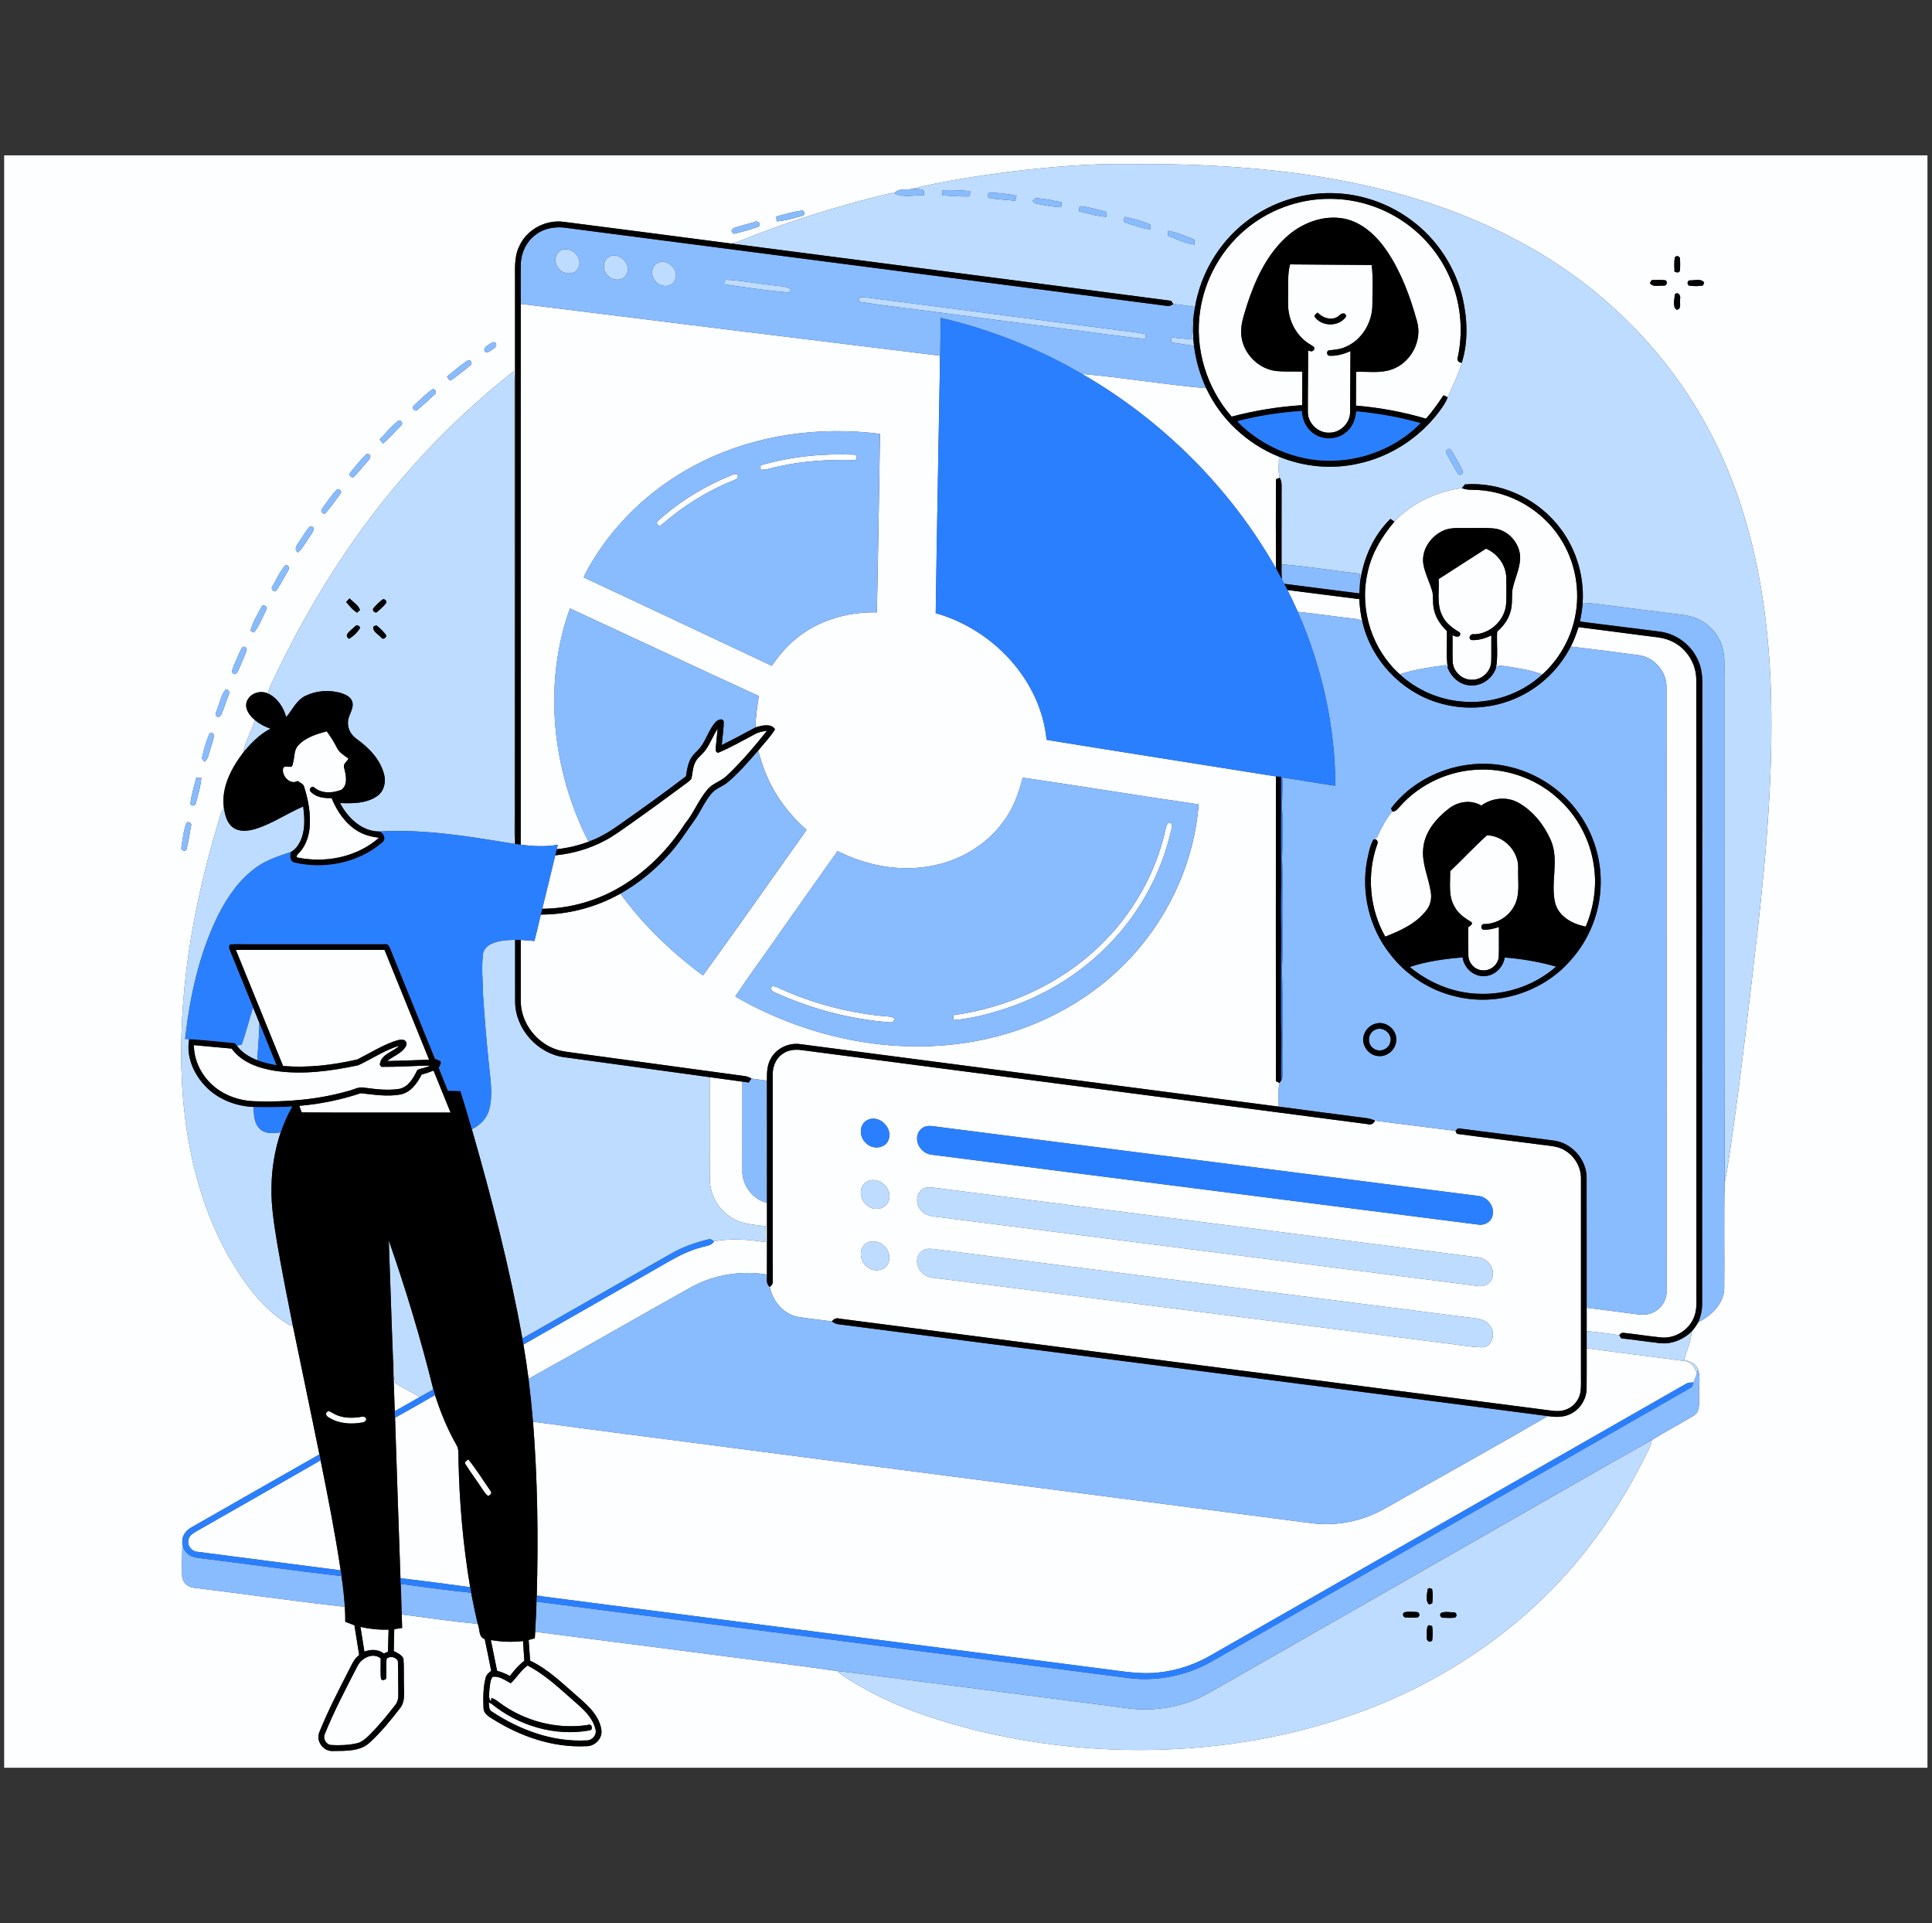 <svg width="211" height="210" viewBox="0 0 211 210" fill="none" xmlns="http://www.w3.org/2000/svg">
<rect x="0" y="0" width="211" height="210" fill="#333333" stroke="none"/>
<g clip-path="url(#clip0_424_8053)">
<path d="M0.453 16.966H210.503V193.034H0.453V16.966ZM110.126 18.767C106.587 19.246 103.038 19.76 99.573 20.637C98.939 20.767 98.113 20.515 97.664 21.104C97.49 21.031 97.298 21.104 97.122 21.13C91.468 22.496 85.896 24.224 80.511 26.431C80.291 26.502 80.066 26.556 79.839 26.593C73.743 25.797 67.648 24.998 61.551 24.222C59.584 23.97 57.517 25.067 56.712 26.894C56.124 28.072 56.267 29.419 56.253 30.692C56.24 51.181 56.261 71.669 56.24 92.158L56.094 92.137C56.244 90.74 56.114 89.332 56.152 87.93C56.163 72.438 56.149 56.948 56.158 41.455C56.149 41.151 56.131 40.846 56.11 40.541C48.946 46.139 42.725 52.928 37.639 60.457C34.512 65.073 31.827 69.978 29.467 75.026C29.378 75.252 29.325 75.491 29.265 75.727C28.432 75.345 27.318 75.688 26.969 76.565C26.659 77.365 27.254 78.143 27.841 78.629C27.488 79.837 26.767 80.921 26.571 82.171C25.259 83.891 24.141 86.002 24.453 88.237C24.015 88.807 23.951 89.557 23.713 90.219C20.995 99.324 19.387 108.853 19.879 118.374C20.257 124.892 21.719 131.463 24.96 137.182C26.617 140.025 28.584 142.843 31.439 144.596C31.621 144.681 31.806 144.756 31.996 144.825C32.95 149.491 33.941 154.15 34.885 158.817C30.209 161.464 25.55 164.145 20.879 166.804C20.402 167.052 20.057 167.504 19.928 168.026C19.903 169.385 19.845 170.748 19.889 172.109C19.919 172.815 20.551 173.355 21.238 173.387C26.715 174.058 32.179 174.852 37.662 175.459C37.7 176.003 37.709 176.549 37.709 177.097C38.038 177.229 38.378 177.345 38.709 177.479C38.875 178.562 39.061 179.643 39.229 180.727C38.651 181.141 38.405 181.821 38.083 182.424C36.95 184.638 35.801 186.851 34.876 189.161C34.466 190.129 35.331 191.284 36.371 191.205C37.75 191.184 39.361 191.277 40.428 190.238C41.655 189.106 42.709 187.802 43.725 186.483C44.231 185.84 44.12 184.983 44.118 184.222C44.081 183.18 44.143 182.134 44.062 181.097C43.835 180.695 43.407 180.482 43.005 180.299C43.021 179.5 43.049 178.699 43.058 177.901C43.345 177.859 43.63 177.81 43.919 177.771C43.886 176.334 43.826 174.899 43.784 173.464C43.879 174.405 43.856 175.352 43.901 176.297C46.659 176.651 49.413 177.069 52.178 177.333C52.425 177.87 52.244 178.782 52.941 178.982C53.196 180.136 53.409 181.298 53.645 182.456C53.377 182.657 53.101 182.888 53.032 183.238C52.758 184.314 52.763 185.441 52.809 186.544C52.828 187.081 53.309 187.409 53.724 187.659C56.777 189.598 60.371 190.865 64.023 190.68C64.921 190.703 65.757 189.914 65.692 188.999C65.517 187.451 64.322 186.331 63.211 185.37C61.528 183.925 59.924 182.299 57.897 181.338C57.839 180.585 57.79 179.831 57.735 179.079C57.959 179.018 58.184 178.958 58.408 178.9C58.425 178.66 58.44 178.419 58.454 178.185C64.262 178.931 70.069 179.683 75.876 180.431C81.064 181.123 86.265 181.724 91.444 182.474C92.157 183.164 93.065 183.592 93.9 184.109C97.984 186.486 102.529 187.948 107.1 189.068C115.621 191.092 124.502 191.61 133.2 190.585C140.533 189.721 147.752 187.712 154.386 184.451C160.017 181.653 165.218 177.958 169.6 173.441C173.65 169.285 176.974 164.448 179.566 159.263C179.879 158.608 180.286 157.977 180.402 157.248C181.886 156.326 183.438 155.519 184.931 154.613C185.74 154.155 185.531 153.13 185.557 152.357C185.512 151.429 185.762 150.472 185.45 149.57C185.26 148.89 184.538 148.665 183.939 148.486C184.193 147.457 184.705 146.48 184.742 145.41C185.019 145.098 185.258 144.753 185.469 144.394C186.859 143.677 188.23 142.415 188.309 140.747C188.353 136.879 188.264 133.007 188.355 129.139C188.63 127.857 188.809 126.556 189.005 125.26C190.139 117.45 191.03 109.604 191.938 101.764C192.963 92.667 193.738 83.509 193.366 74.347C192.977 65.343 191.311 56.242 187.242 48.13C182.73 39.02 175.28 31.453 166.361 26.606C160.216 23.216 153.46 21.04 146.581 19.728C138.878 18.25 131.011 17.869 123.183 17.91C118.815 17.857 114.457 18.248 110.126 18.767ZM84.776 23.644C84.786 23.778 84.808 24.042 84.82 24.176C85.788 24.105 86.736 23.827 87.665 23.558C87.968 23.521 87.855 22.933 87.589 22.993C86.633 23.109 85.704 23.396 84.776 23.644ZM82.365 24.255C81.721 24.426 81.082 24.613 80.443 24.797C80.226 24.875 79.885 24.94 79.9 25.236C79.964 25.405 80.108 25.595 80.309 25.498C81.166 25.259 82.05 25.07 82.873 24.732C83.191 24.408 82.702 24.023 82.365 24.255ZM182.915 28.085C182.818 28.609 182.867 29.145 182.878 29.675C183.073 29.74 183.346 29.831 183.462 29.581C183.51 29.108 183.51 28.625 183.464 28.152C183.309 27.928 183.126 27.905 182.915 28.085ZM180.189 30.912C180.515 31.388 181.173 31.152 181.657 31.196C181.99 31.257 182.198 30.807 181.9 30.606C181.399 30.539 180.89 30.576 180.386 30.583C180.337 30.664 180.238 30.83 180.189 30.912ZM184.506 30.611C184.256 30.724 184.254 30.995 184.427 31.175C184.939 31.265 185.476 31.27 185.991 31.176C186.022 31.097 186.086 30.941 186.119 30.861C185.786 30.349 185.017 30.666 184.506 30.611ZM182.908 32.143C182.904 32.671 182.617 33.472 183.105 33.823C183.691 33.798 183.423 33.036 183.489 32.647C183.578 32.273 183.284 31.798 182.908 32.143ZM53.684 37.437C53.39 37.657 52.834 37.83 52.904 38.279C53.041 38.658 53.411 38.401 53.633 38.263C53.835 38.11 54.108 37.99 54.191 37.731C54.263 37.411 53.916 37.268 53.684 37.437ZM51.039 39.385C50.256 39.908 49.55 40.538 48.816 41.124C48.937 41.295 49.101 41.73 49.368 41.459C50.057 40.966 50.715 40.429 51.372 39.897C51.696 39.703 51.344 39.14 51.039 39.385ZM47.169 42.54C46.467 43.073 45.81 43.675 45.19 44.302C44.868 44.554 45.359 45.063 45.634 44.72C46.264 44.174 46.895 43.623 47.497 43.045C47.779 42.848 47.456 42.344 47.169 42.54ZM41.458 47.993C41.577 48.146 41.704 48.297 41.836 48.442C42.526 47.806 43.178 47.127 43.824 46.445C44.108 46.213 43.71 45.73 43.438 45.987C42.713 46.584 42.106 47.313 41.458 47.993ZM39.975 49.628C39.354 50.246 38.79 50.928 38.25 51.618C38.038 51.843 38.317 52.173 38.584 52.118C39.061 51.711 39.41 51.18 39.841 50.727C40.053 50.465 40.338 50.239 40.442 49.908C40.542 49.667 40.118 49.444 39.975 49.628ZM36.783 53.453C36.193 54.108 35.677 54.831 35.176 55.557C34.894 55.798 35.367 56.308 35.591 55.99C36.163 55.322 36.69 54.609 37.19 53.886C37.412 53.641 37.024 53.322 36.783 53.453ZM33.793 57.534C33.401 57.971 33.126 58.497 32.786 58.976C32.536 59.393 32.006 59.902 32.515 60.335C33.036 59.932 33.315 59.323 33.686 58.796C33.89 58.479 34.139 58.182 34.271 57.824C34.315 57.566 34.003 57.384 33.793 57.534ZM31.137 61.737C30.559 62.418 30.193 63.261 29.747 64.034C29.541 64.291 29.888 64.732 30.166 64.485C30.677 63.788 31.056 62.999 31.494 62.254C31.711 62.022 31.434 61.599 31.137 61.737ZM28.522 66.332C28.101 67.161 27.566 67.964 27.363 68.883C27.457 68.931 27.642 69.026 27.733 69.073C28.332 68.33 28.657 67.415 29.087 66.573C29.327 66.196 28.621 65.887 28.522 66.332ZM26.425 70.739C26.064 71.352 25.835 72.033 25.541 72.679C25.453 72.975 25.168 73.35 25.502 73.598C25.9 73.686 26.004 73.223 26.14 72.954C26.393 72.295 26.726 71.67 26.941 70.998C26.988 70.714 26.613 70.461 26.425 70.739ZM24.638 75.292C24.136 75.852 24.055 76.678 23.74 77.352C23.659 77.667 23.317 78.254 23.874 78.298C23.935 78.259 24.06 78.183 24.122 78.144C24.458 77.386 24.701 76.588 24.988 75.81C25.14 75.561 24.928 75.231 24.638 75.292ZM22.833 80.189C22.488 81.032 22.24 81.923 22.043 82.812C22.113 82.907 22.252 83.097 22.323 83.191C22.553 83.002 22.717 82.747 22.782 82.455C22.969 81.743 23.243 81.057 23.384 80.335C23.351 80.048 22.978 79.879 22.833 80.189ZM21.426 84.948C21.213 85.869 20.891 86.777 20.803 87.723C20.761 88.069 21.356 88.024 21.377 87.747C21.625 86.816 21.918 85.881 21.988 84.916C21.849 84.923 21.567 84.939 21.426 84.948ZM20.356 89.867C20.046 90.707 19.942 91.624 19.819 92.51C19.659 92.899 20.363 93.073 20.393 92.658C20.587 91.855 20.719 91.036 20.856 90.223C21.016 89.906 20.583 89.612 20.356 89.867ZM135.832 25.22C138.433 22.944 141.889 21.665 145.347 21.713C148.116 21.729 150.868 22.584 153.17 24.125C155.657 25.773 157.599 28.227 158.631 31.029C159.578 33.553 159.779 36.346 159.218 38.983C159.071 39.314 159.293 39.599 159.644 39.614C159.263 40.922 158.659 42.138 158.107 43.376C157.994 43.322 157.769 43.214 157.656 43.16C157.054 44.04 156.457 44.929 155.733 45.718C153.242 44.982 150.675 44.503 148.087 44.294C148.085 43.063 148.099 41.834 148.102 40.603C149.398 40.554 150.747 40.791 151.997 40.343C154.071 39.631 155.362 37.235 154.765 35.112C154.029 32.458 153.074 29.823 151.543 27.514C150.43 25.85 148.868 24.317 146.849 23.884C144.533 23.417 142.12 24.359 140.426 25.937C138.294 27.905 137.056 30.629 136.177 33.349C135.859 34.439 135.422 35.55 135.58 36.709C135.8 38.628 137.427 40.274 139.345 40.51C140.303 40.61 141.267 40.552 142.229 40.575C142.222 41.799 142.215 43.021 142.211 44.244C139.612 44.408 137.029 44.831 134.512 45.496C131.765 42.355 130.427 38.006 131.082 33.87C131.587 30.55 133.295 27.424 135.832 25.22ZM140.679 32.12C140.702 31.036 140.611 29.932 140.889 28.87C143.859 28.886 146.831 28.918 149.803 28.937C149.995 30.391 149.872 31.863 149.884 33.325C149.867 35.235 148.726 37.143 146.939 37.888C146.387 38.147 145.776 38.18 145.185 38.258C144.842 38.249 144.868 38.809 145.176 38.848C145.977 38.888 146.766 38.665 147.491 38.339C147.469 40.549 147.468 42.758 147.451 44.968C147.477 46.183 146.386 47.267 145.173 47.246C143.935 47.304 142.804 46.19 142.836 44.952C142.826 42.721 142.87 40.489 142.861 38.258C143.088 38.395 143.477 38.432 143.53 38.094C143.604 37.858 143.292 37.774 143.158 37.656C141.901 36.944 141.04 35.635 140.776 34.226C140.632 33.534 140.683 32.823 140.679 32.12ZM143.655 34.691C144.479 35.7 146.273 35.67 147.005 34.573C147.023 34.09 146.493 34.171 146.278 34.443C145.562 35.089 144.505 34.77 143.901 34.134C143.748 34.259 143.407 34.472 143.655 34.691ZM56.873 33.178C72.122 35.08 87.373 36.978 102.627 38.839C102.636 39.422 102.643 40.003 102.64 40.586C102.499 49.377 102.309 58.166 102.193 66.959C108.425 68.704 113.67 74.234 114.301 80.789C122.646 82.147 131.001 83.448 139.348 84.782C139.341 95.876 139.336 106.97 139.35 118.064C139.447 118.11 139.637 118.205 139.734 118.251C139.563 119.103 139.663 119.977 139.648 120.839C122.243 118.568 104.841 116.288 87.436 114.022C86.147 113.825 84.769 114.471 84.161 115.636C83.753 116.355 83.756 117.203 83.762 118.006C83.197 117.927 82.629 117.857 82.066 117.77C81.818 117.628 81.547 117.522 81.261 117.496C74.99 116.645 68.72 115.779 62.449 114.932C61.964 114.864 61.478 114.809 61.01 114.679C58.702 114.027 56.911 111.796 56.876 109.382C56.867 107.134 56.873 104.886 56.874 102.639C57.373 102.667 57.869 102.713 58.366 102.752C58.605 101.794 58.839 100.834 59.063 99.871C62.096 99.87 65.118 99.067 67.762 97.582C70.252 101.028 73.363 103.993 76.77 106.521C80.589 101.255 84.322 95.924 88.088 90.619C86.11 88.879 84.498 86.703 83.535 84.243C83.244 83.504 83.04 82.736 82.79 81.984C83.408 81.204 84.131 80.495 84.645 79.638C84.225 78.947 83.158 79.229 82.515 79.431C82.515 78.28 82.702 77.143 82.871 76.005C75.98 72.848 69.123 69.614 62.243 66.436C59.283 74.678 60.3 84.046 64.216 91.797C64.294 91.8 64.449 91.811 64.526 91.814C63.334 92.293 62.075 92.594 60.799 92.737C60.831 92.614 60.892 92.367 60.924 92.244C59.582 92.49 58.216 92.411 56.871 92.242C56.873 72.554 56.871 52.866 56.873 33.178ZM76.689 50.405C71.805 52.792 67.579 56.55 64.746 61.198C64.389 61.802 64 62.395 63.755 63.055C70.613 66.244 77.444 69.493 84.293 72.702C85.168 71.405 86.221 70.216 87.501 69.306C89.88 67.582 92.852 66.797 95.771 66.871C95.896 60.374 96.021 53.875 96.108 47.377C89.528 46.538 82.661 47.45 76.689 50.405ZM109.533 89.781C107.642 92.369 104.67 94.061 101.529 94.591C98.109 95.204 94.551 94.487 91.472 92.934C89.038 96.348 86.637 99.785 84.216 103.208C82.922 105.085 81.549 106.905 80.307 108.814C88.537 113.568 98.525 115.534 107.862 113.42C113.857 112.076 119.489 108.965 123.638 104.412C127.782 99.88 130.439 93.961 130.911 87.83C124.497 86.913 118.102 85.842 111.69 84.914C111.264 86.643 110.631 88.355 109.533 89.781ZM118.167 40.828C122.701 41.228 127.201 42.006 131.737 42.395C133.314 45.78 136.23 48.491 139.693 49.873C139.669 50.636 139.558 51.417 139.766 52.166C139.663 52.208 139.456 52.294 139.353 52.336C139.341 55.585 139.331 58.835 139.357 62.084C134.367 53.273 126.932 45.883 118.167 40.828ZM83.068 50.812C86.357 49.849 89.818 49.502 93.236 49.65C93.671 49.583 93.681 50.297 93.25 50.236C90.54 50.167 87.818 50.327 85.165 50.903C84.462 51.028 83.788 51.313 83.064 51.294C83.066 51.174 83.068 50.931 83.068 50.812ZM79.897 51.884C80.108 51.796 80.628 51.607 80.582 52.037C80.582 52.342 80.24 52.377 80.032 52.493C77.192 53.63 74.578 55.289 72.27 57.289C71.981 57.61 71.521 57.143 71.872 56.868C74.215 54.741 76.969 53.076 79.897 51.884ZM152.282 56.967C154.207 54.903 156.89 53.664 159.672 53.301C160.214 53.542 160.813 53.465 161.39 53.504C164.971 53.692 168.391 55.687 170.345 58.689C172.041 61.242 172.645 64.483 171.997 67.477C171.505 69.841 170.234 72.026 168.451 73.648C167.141 73.149 165.743 72.959 164.366 72.744C164.038 72.739 163.561 72.544 163.387 72.935C163.628 71.632 163.434 70.294 163.51 68.975C164.13 68.425 164.663 67.755 164.913 66.954C165.204 66.166 165.098 65.316 165.16 64.499C165.362 63.309 165.975 62.205 166.023 60.987C166.058 59.428 164.843 57.964 163.302 57.724C162.309 57.602 161.306 57.687 160.311 57.662C159.464 57.68 158.585 57.573 157.776 57.879C156.341 58.449 155.235 59.957 155.441 61.539C155.612 62.638 156.179 63.624 156.455 64.696C156.548 65.378 156.45 66.085 156.659 66.753C156.878 67.591 157.402 68.308 158.019 68.903C158.064 70.257 157.911 71.625 158.122 72.968C158.075 72.882 157.98 72.709 157.932 72.623C156.226 72.854 154.513 73.097 152.87 73.628C149.879 70.945 148.474 66.645 149.321 62.714C149.722 60.55 150.881 58.629 152.282 56.967ZM157.121 63.233C158.837 62.119 160.572 61.025 162.29 59.911C163.551 60.446 164.482 61.707 164.507 63.092C164.519 64.038 164.538 64.983 164.493 65.927C164.368 67.698 162.79 69.207 161.017 69.264C160.631 69.154 160.27 69.644 160.681 69.892C161.443 69.945 162.193 69.713 162.876 69.392C162.859 70.343 162.892 71.295 162.864 72.246C162.832 73.299 161.887 74.215 160.834 74.223C159.73 74.297 158.698 73.352 158.652 72.251C158.614 71.278 158.658 70.304 158.635 69.332C158.915 69.596 159.645 69.646 159.441 69.07C158.649 68.607 157.865 68.04 157.487 67.17C156.888 65.945 157.203 64.543 157.121 63.233ZM140.604 64.425C143.22 64.758 145.835 65.101 148.453 65.424C148.509 66.293 148.595 67.167 148.824 68.01C148.675 67.603 148.206 67.609 147.847 67.552C145.806 67.33 143.776 67.012 141.734 66.806C141.377 66.003 141.005 65.205 140.604 64.425ZM172.398 68.48C174.77 68.776 177.138 69.098 179.508 69.403C180.592 69.563 181.742 69.566 182.73 70.105C184.235 70.862 185.248 72.496 185.255 74.183C185.272 96.487 185.277 118.793 185.274 141.099C185.255 142.04 185.38 143.031 184.976 143.915C184.409 145.272 182.93 146.174 181.462 146.049C180.101 145.925 178.752 145.693 177.395 145.552C177.157 145.505 176.978 145.589 176.854 145.806C175.669 145.616 174.479 145.475 173.287 145.343C173.287 144.494 173.287 143.647 173.287 142.802C175.014 143.036 176.747 143.235 178.472 143.476C179.15 143.568 179.881 143.645 180.513 143.325C181.444 142.922 182.068 141.931 182.01 140.915C182.004 118.968 182.015 97.021 182.004 75.074C182.045 73.37 180.686 71.785 179.002 71.549C176.522 71.207 174.037 70.899 171.551 70.6C171.905 69.924 172.162 69.204 172.398 68.48ZM77.101 81.838C77.592 81.113 77.916 80.294 78.374 79.549C78.325 80.174 78.252 80.794 78.193 81.418C78.198 81.678 78.043 82.141 78.436 82.199C79.835 81.609 81.158 80.851 82.498 80.141C82.89 79.926 83.337 79.863 83.772 79.793C82.418 81.495 81.004 83.162 79.427 84.662C78.798 85.312 77.841 85.508 77.263 86.217C76.291 87.351 75.768 88.786 74.817 89.938C73.055 92.675 70.722 95.068 67.922 96.748C65.311 98.334 62.276 99.222 59.218 99.236C59.704 97.294 60.17 95.348 60.637 93.401C62.547 93.219 64.424 92.675 66.114 91.763C67.086 91.249 67.965 90.582 68.865 89.957C70.889 88.529 72.891 87.068 74.879 85.59C75.097 85.414 75.353 85.266 75.515 85.034C75.636 84.474 75.645 83.888 75.877 83.358C76.117 82.729 76.74 82.382 77.101 81.838ZM32.538 81.437C33.339 80.527 34.558 80.168 35.686 79.858C36.114 80.435 36.487 81.048 36.82 81.685C37.075 82.215 37.618 82.495 38.065 82.837C37.892 83.168 37.42 83.442 37.593 83.867C37.778 84.633 38.031 85.666 37.308 86.233C36.38 86.61 35.193 86.693 34.366 86.031C34.1 85.692 33.628 86.184 33.938 86.457C34.514 87.075 35.417 87.178 36.216 87.15C36.797 88.562 37.693 89.904 39.014 90.718C39.73 91.17 40.565 91.378 41.398 91.482C38.968 93.619 35.494 94.295 32.373 93.616C32.395 93.545 32.441 93.404 32.462 93.334C33.251 92.623 33.675 91.596 33.797 90.557C33.977 88.999 33.69 87.427 33.227 85.942C33.147 85.589 32.77 85.469 32.508 85.282C31.681 85.77 30.71 84.689 30.925 83.879C31.057 83.58 31.406 83.757 31.651 83.731C31.991 83.812 31.968 83.349 32.04 83.147C32.182 82.571 32.117 81.907 32.538 81.437ZM152.886 88.069C155.099 85.567 158.39 84.069 161.728 84.037C164.945 83.957 168.162 85.228 170.46 87.478C172.553 89.478 173.886 92.251 174.146 95.135C174.351 97.192 173.993 99.285 173.187 101.183C171.771 100.912 170.264 100.12 169.852 98.633C169.296 96.378 170.317 93.966 169.378 91.765C168.646 90.1 167.445 88.561 165.841 87.661C164.57 86.941 162.945 87.117 161.781 87.967C160.665 87.295 159.23 87.516 158.232 88.3C156.849 89.364 155.585 90.855 155.434 92.663C155.268 94.3 156.029 95.82 156.263 97.41C156.383 98.105 156.231 98.847 155.784 99.403C154.673 100.852 152.946 101.634 151.286 102.28C149.578 99.255 149.241 95.507 150.402 92.232C150.569 91.941 150.356 91.504 149.997 91.688L149.958 91.693C150.155 91.589 150.391 91.506 150.458 91.265C150.888 90.328 151.384 89.413 152.041 88.612C152.434 88.668 152.647 88.309 152.886 88.069ZM127.31 90.503C127.395 90.203 127.479 89.665 127.911 89.904C128.08 90.351 127.842 90.82 127.761 91.265C126.478 96.406 123.565 101.109 119.574 104.588C116.956 106.886 113.896 108.671 110.624 109.858C108.524 110.589 106.353 111.222 104.128 111.39C104.133 111.254 104.143 110.985 104.149 110.851C110.057 110.023 115.774 107.47 120.081 103.301C123.673 99.866 126.242 95.36 127.31 90.503ZM158.379 95.132C159.735 93.841 161.013 92.461 162.404 91.21C164.251 91.263 165.854 92.934 165.81 94.785C165.741 96.209 166.086 97.78 165.297 99.065C164.662 100.172 163.433 100.863 162.165 100.907C161.739 100.82 161.626 101.466 162.052 101.533C162.617 101.54 163.172 101.401 163.707 101.227C163.683 102.306 163.73 103.387 163.686 104.467C163.633 105.333 162.788 106.041 161.925 105.956C161.073 105.932 160.358 105.152 160.367 104.308C160.344 103.284 160.362 102.257 160.362 101.232C160.535 101.132 160.976 100.845 160.633 100.655C159.954 100.234 159.263 99.769 158.878 99.042C158.152 97.868 158.401 96.44 158.379 95.132ZM25.758 103.727C31.172 103.729 36.584 103.722 41.996 103.729C43.614 107.729 45.24 111.724 46.868 115.719C45.342 115.768 43.815 115.832 42.289 115.867C42.937 115.323 43.829 115.059 44.291 114.305C44.472 114.071 44.423 113.65 44.102 113.568C43.748 113.458 43.384 113.61 43.046 113.709C41.632 114.216 40.352 115.02 39.016 115.695C36.369 116.3 33.63 116.629 30.915 116.406C29.196 112.178 27.487 107.949 25.758 103.727ZM84.314 107.698C84.543 107.646 84.755 107.764 84.962 107.851C88.526 109.488 92.361 110.538 96.263 110.937C96.719 111.001 97.21 110.951 97.632 111.164C97.754 111.511 97.419 111.71 97.113 111.629C93.051 111.317 89.052 110.293 85.316 108.675C84.938 108.448 83.92 108.312 84.314 107.698ZM21.176 114.126C22.553 114.251 23.927 114.379 25.303 114.504C26.386 116.01 28.256 116.647 30.017 116.929C33.05 117.381 36.139 116.959 39.116 116.327C40.616 115.633 42.009 114.673 43.608 114.187C42.919 114.897 41.59 115.103 41.481 116.26C41.525 116.32 41.611 116.439 41.655 116.499C43.438 116.517 45.222 116.385 47.006 116.355C46.56 116.6 46.037 116.629 45.581 116.841C45.16 117.7 44.618 118.705 43.59 118.906C42.301 119.103 40.991 118.932 39.709 118.763C39.149 118.656 38.642 118.987 38.114 119.112C34.808 120.065 31.339 120.364 27.909 120.258C26.087 120.223 24.244 119.557 22.951 118.246C21.87 117.159 21.182 115.668 21.176 114.126ZM85.406 115.129C86.017 114.636 86.843 114.564 87.596 114.675C108.193 117.367 128.791 120.056 149.388 122.755C149.74 122.878 150.014 122.676 150.175 122.375C153.103 122.736 156.027 123.128 158.957 123.489C158.996 123.568 159.073 123.729 159.112 123.81C162.205 124.232 165.308 124.604 168.405 125.01C169.232 125.127 170.12 125.142 170.857 125.591C171.97 126.225 172.708 127.475 172.664 128.766C172.664 135.925 172.662 143.086 172.664 150.244C172.657 150.841 172.697 151.445 172.606 152.039C172.456 152.926 171.784 153.697 170.923 153.961C170.113 154.229 169.262 153.996 168.444 153.908C142.857 150.598 117.269 147.297 91.681 143.992C91.341 143.88 91.054 144.024 90.855 144.3C89.595 144.103 88.32 144.015 87.067 143.781C85.507 143.448 84.378 142.059 84.07 140.534C84.285 140.374 84.439 140.152 84.394 139.874C84.385 132.416 84.392 124.958 84.39 117.499C84.346 116.608 84.66 115.663 85.406 115.129ZM94.711 122.317C93.782 122.794 93.836 124.174 94.57 124.808C95.234 125.542 96.655 125.466 97.034 124.477C97.56 123.16 95.998 121.651 94.711 122.317ZM101.041 123.024C100.485 123.211 100.118 123.792 100.155 124.375C100.184 125.269 100.949 126.051 101.844 126.102C121.69 128.63 141.533 131.183 161.38 133.713C162.04 133.847 162.806 133.492 162.985 132.812C163.306 131.782 162.445 130.659 161.394 130.588C141.764 128.079 122.134 125.568 102.504 123.058C102.022 123.008 101.516 122.868 101.041 123.024ZM94.713 129.002C93.748 129.502 93.833 130.983 94.655 131.581C95.342 132.271 96.678 132.116 97.044 131.166C97.56 129.836 96.004 128.38 94.713 129.002ZM101.037 129.718C100.09 130.032 99.911 131.335 100.5 132.057C101.023 132.852 102.059 132.835 102.9 132.949C122.4 135.432 141.896 137.939 161.396 140.427C162.061 140.559 162.823 140.184 162.985 139.494C163.301 138.439 162.403 137.319 161.327 137.286C141.646 134.756 121.961 132.252 102.281 129.729C101.869 129.688 101.442 129.604 101.037 129.718ZM94.715 135.705C93.75 136.207 93.831 137.675 94.651 138.281C95.331 138.969 96.689 138.839 97.037 137.869C97.55 136.546 96.011 135.081 94.715 135.705ZM101.048 136.421C100.242 136.668 99.939 137.707 100.312 138.42C100.603 139.112 101.326 139.525 102.062 139.547C120.484 141.89 138.903 144.258 157.321 146.612C158.844 146.764 160.357 147.088 161.887 147.128C163.042 147.061 163.389 145.482 162.679 144.714C162.142 143.948 161.131 143.966 160.302 143.853C140.885 141.371 121.467 138.885 102.048 136.402C101.715 136.372 101.372 136.326 101.048 136.421ZM46.046 117.341C46.492 117.226 46.926 117.08 47.351 116.906C47.965 118.436 48.59 119.962 49.212 121.491C43.792 121.48 38.373 121.515 32.955 121.473C32.867 121.23 32.776 120.992 32.686 120.753C34.968 120.566 37.223 120.102 39.394 119.376C40.838 119.531 42.308 119.778 43.755 119.513C44.861 119.283 45.569 118.288 46.046 117.341ZM77.51 117.624C78.7 117.792 79.89 117.948 81.08 118.112C81.077 121.311 81.08 124.51 81.077 127.708C80.99 129.361 82.158 130.951 83.765 131.351C83.762 133.962 83.778 136.573 83.76 139.184C80.941 138.698 77.969 139.201 75.46 140.571C69.542 143.89 63.658 147.272 57.726 150.567C57.568 149.313 57.373 148.065 57.166 146.818C61.859 144.151 66.542 141.467 71.231 138.791C72.942 137.833 74.606 136.724 76.527 136.222C77.032 136.05 77.682 136.064 77.987 135.548C79.855 135.212 81.758 135.346 83.621 135.64C83.647 135.059 83.647 134.478 83.619 133.897C82.468 133.735 81.256 133.706 80.21 133.145C78.594 132.33 77.524 130.574 77.524 128.766C77.487 125.053 77.525 121.338 77.51 117.624ZM173.287 147.22C176.89 147.73 180.506 148.139 184.11 148.641C184.781 148.73 185.098 149.396 185.328 149.952C185.219 150.296 185.087 150.632 184.959 150.97C184.659 150.961 184.355 150.965 184.1 151.13C166.887 160.978 149.659 170.799 132.443 180.641C130.642 181.715 128.617 182.421 126.527 182.632C124.404 182.881 122.296 182.444 120.196 182.199C99.889 179.574 79.582 176.949 59.274 174.331C59.056 174.283 58.839 174.236 58.623 174.186C58.799 167.871 58.712 161.545 58.212 155.245C66.132 156.333 74.066 157.315 81.989 158.365C102.435 161.018 122.879 163.684 143.324 166.342C145.954 166.663 148.676 166.126 151.002 164.863C157.02 161.457 163.066 158.099 169.051 154.632C169.873 154.759 170.759 154.789 171.521 154.398C172.565 153.901 173.259 152.794 173.28 151.641C173.301 150.167 173.28 148.693 173.287 147.22ZM42.905 147.917C43.088 148.94 42.921 150.002 43.173 151.01C44.009 151.605 44.979 151.991 45.837 152.558C44.926 153.07 44.021 153.593 43.111 154.104C43.037 152.042 42.974 149.98 42.905 147.917ZM43.359 154.692C44.754 153.924 46.131 153.125 47.511 152.333C48.108 154.202 48.856 156.032 49.826 157.743C50.163 158.231 50.038 158.845 50.075 159.402C50.171 164.061 50.571 168.718 51.351 173.313C48.816 172.97 46.278 172.642 43.738 172.33C43.544 166.494 43.324 160.657 43.146 154.82C43.201 154.789 43.306 154.724 43.359 154.692ZM35.713 154.178C35.929 153.975 36.17 154.234 36.373 154.32C37.16 154.798 38.125 154.877 39.023 154.771C39.308 154.778 39.63 154.592 39.892 154.773C40.181 155.009 39.824 155.338 39.572 155.333C38.343 155.56 36.986 155.472 35.908 154.782C35.677 154.657 35.484 154.41 35.713 154.178ZM35.015 159.46C35.815 163.453 36.607 167.448 37.207 171.477C31.999 170.797 26.789 170.142 21.583 169.455C20.914 169.436 20.4 168.718 20.59 168.08C20.682 167.702 21.018 167.467 21.331 167.281C25.895 164.677 30.464 162.083 35.015 159.46ZM50.846 159.9C50.613 159.664 51.023 159.497 51.143 159.358C52.027 160.448 52.767 161.65 53.568 162.802C53.784 163.024 53.539 163.316 53.289 163.34C52.985 163.138 52.825 162.791 52.613 162.508C52.038 161.629 51.398 160.793 50.846 159.9ZM39.368 177.653C40.375 177.884 41.407 177.986 42.44 177.951C42.426 178.753 42.4 179.556 42.375 180.359C42.222 180.426 42.07 180.493 41.919 180.563C41.308 180.076 40.496 180.088 39.796 180.354C39.665 179.451 39.507 178.554 39.368 177.653ZM53.61 179.088C54.769 179.29 55.955 179.338 57.124 179.197C57.166 179.917 57.225 180.636 57.267 181.356C56.647 181.814 56.154 182.41 55.684 183.016C55.244 182.77 54.776 182.579 54.29 182.449C54.05 181.331 53.844 180.206 53.61 179.088ZM39.042 181.935C39.466 181.058 40.718 180.398 41.577 181.092C41.595 181.849 41.523 182.613 41.618 183.366L41.822 183.476C41.905 183.446 42.07 183.389 42.153 183.361C42.268 182.613 42.121 181.852 42.234 181.108C42.623 180.808 43.243 180.937 43.458 181.377C43.504 182.562 43.477 183.752 43.504 184.939C43.526 185.397 43.44 185.875 43.132 186.231C42.287 187.316 41.414 188.384 40.444 189.363C40.021 189.772 39.584 190.224 38.987 190.36C38.067 190.575 37.107 190.603 36.167 190.552C35.614 190.513 35.235 189.844 35.475 189.346C36.505 186.803 37.785 184.372 39.042 181.935ZM55.781 183.81C56.438 183.204 56.878 182.388 57.624 181.873C59.302 182.741 60.723 184.009 62.126 185.254C63.248 186.291 64.649 187.249 65.035 188.819C65.229 189.446 64.649 190.096 64.012 190.05C60.357 190.24 56.77 188.913 53.753 186.923C53.355 186.738 53.436 186.242 53.377 185.895C53.453 185.934 53.606 186.009 53.682 186.048C56.617 188.444 60.602 189.635 64.355 188.96C64.84 188.944 64.665 188.143 64.204 188.362C60.795 188.886 57.212 187.93 54.464 185.861C54.224 185.673 53.967 185.504 53.68 185.407L53.612 185.794C53.298 185.384 53.441 184.861 53.464 184.393C53.524 183.958 53.527 183.476 53.795 183.109C54.526 182.984 55.168 183.486 55.781 183.81Z" fill="#FCFEFF"/>
<path d="M110.124 18.767C114.456 18.248 118.813 17.857 123.182 17.91C131.01 17.87 138.876 18.25 146.579 19.729C153.458 21.041 160.214 23.217 166.359 26.606C175.278 31.453 182.728 39.021 187.241 48.13C191.309 56.242 192.975 65.343 193.364 74.347C193.736 83.51 192.961 92.667 191.936 101.764C191.028 109.605 190.137 117.45 189.003 125.261C188.808 126.557 188.628 127.858 188.353 129.14C188.293 110.885 188.341 92.628 188.322 74.374C188.295 72.856 188.533 71.227 187.769 69.836C187.05 68.37 185.547 67.362 183.936 67.167C181.235 66.818 178.536 66.475 175.835 66.132C174.838 66.021 173.849 65.825 172.845 65.829C173.048 62.702 172.005 59.513 169.958 57.14C167.538 54.279 163.73 52.601 159.982 52.897C159.904 52.999 159.747 53.201 159.67 53.302C156.888 53.664 154.205 54.904 152.28 56.967C152.173 56.89 151.962 56.737 151.854 56.661C150.011 58.457 148.925 60.936 148.551 63.462C148.537 63.186 148.516 62.911 148.495 62.639C145.648 62.329 142.819 61.841 139.961 61.623C139.964 59.001 139.957 56.379 139.964 53.758C139.952 53.222 140.047 52.65 139.764 52.166C139.556 51.418 139.667 50.636 139.692 49.873C142.407 50.986 145.458 51.275 148.326 50.629C151.828 49.882 155.024 47.815 157.168 44.951C157.534 44.463 157.899 43.958 158.105 43.377C158.658 42.139 159.262 40.922 159.642 39.614C160.364 37.343 160.26 34.858 159.742 32.552C158.948 29.178 156.934 26.106 154.143 24.048C151.902 22.382 149.192 21.347 146.405 21.136C142.692 20.822 138.878 21.986 135.962 24.305C133.091 26.566 131.119 29.923 130.511 33.524C129.724 33.386 128.935 33.256 128.138 33.209C128.078 33.119 127.96 32.939 127.902 32.848C111.883 30.74 95.858 28.686 79.837 26.594C80.064 26.557 80.29 26.502 80.51 26.432C85.894 24.224 91.466 22.497 97.12 21.13C97.296 21.104 97.488 21.032 97.662 21.104C98.682 21.627 99.867 21.284 100.96 21.303C100.912 21.104 100.985 20.829 100.763 20.715C100.374 20.613 99.969 20.629 99.571 20.637C103.036 19.761 106.585 19.246 110.124 18.767ZM102.89 20.787C102.897 20.924 102.913 21.197 102.92 21.335C103.833 21.379 104.751 21.467 105.666 21.458C106.031 21.483 105.922 21.099 105.959 20.864C104.937 20.787 103.913 20.729 102.89 20.787ZM108.091 21.629C109.006 21.78 109.938 21.814 110.859 21.924C110.917 21.74 110.971 21.555 111.024 21.368C110.096 21.167 109.145 21.072 108.196 21.03C107.851 20.944 107.725 21.602 108.091 21.629ZM112.758 21.944C112.929 22.069 113.079 22.252 113.309 22.268C114.074 22.416 114.843 22.549 115.618 22.625C115.977 22.72 115.929 22.312 115.972 22.092C115.077 21.909 114.179 21.71 113.269 21.637C113.042 21.606 112.915 21.831 112.758 21.944ZM118.107 22.514C117.767 22.516 117.889 22.868 117.852 23.087C118.847 23.284 119.819 23.632 120.842 23.674C120.845 23.543 120.856 23.275 120.859 23.143C119.949 22.905 119.039 22.645 118.107 22.514ZM122.838 23.674C122.78 23.888 122.562 24.162 122.863 24.291C123.778 24.604 124.71 24.895 125.662 25.085C125.662 24.951 125.662 24.682 125.662 24.548C124.771 24.123 123.791 23.918 122.838 23.674ZM127.538 25.201C127.548 25.337 127.571 25.61 127.583 25.745C128.501 26.141 129.441 26.555 130.437 26.712C130.446 26.493 130.554 26.146 130.24 26.08C129.355 25.743 128.478 25.345 127.538 25.201ZM158.078 49.071C157.92 49.185 157.855 49.402 157.994 49.56C158.406 50.271 158.769 51.014 159.214 51.706C159.357 52.016 159.857 51.793 159.751 51.476C159.466 50.757 159.029 50.108 158.659 49.43C158.531 49.25 158.348 48.872 158.078 49.071ZM61.457 27.258C62.552 26.96 63.713 28.249 63.135 29.284C62.736 30.11 61.487 29.981 61.01 29.3C60.419 28.701 60.586 27.488 61.457 27.258ZM66.715 27.955C67.82 27.611 68.995 28.96 68.403 29.994C67.968 30.768 66.783 30.675 66.296 29.999C65.718 29.4 65.847 28.205 66.715 27.955ZM71.972 28.652C73.073 28.272 74.289 29.643 73.662 30.672C73.264 31.455 72.074 31.362 71.592 30.71C70.997 30.128 71.111 28.911 71.972 28.652ZM79.187 30.543C80.927 30.612 82.642 30.965 84.371 31.147C85.036 31.274 85.785 31.172 86.362 31.589C86.322 31.679 86.239 31.858 86.197 31.948C83.844 31.74 81.503 31.399 79.166 31.054C79.171 30.925 79.182 30.67 79.187 30.543ZM93.81 32.464C94.57 32.425 95.319 32.573 96.069 32.67C104.795 33.797 113.519 34.932 122.243 36.068C123.208 36.202 124.182 36.276 125.136 36.485C125.12 36.617 125.09 36.881 125.074 37.014C122.252 36.737 119.447 36.299 116.632 35.953C111.774 35.328 106.918 34.688 102.062 34.057C99.307 33.684 96.539 33.388 93.796 32.941C93.799 32.821 93.806 32.584 93.81 32.464ZM130.245 37.068C130.198 36.221 130.168 35.365 130.356 34.533C130.265 35.608 130.263 36.693 130.404 37.765C129.58 37.639 128.752 37.538 127.93 37.397C127.935 37.26 127.942 36.987 127.946 36.85C128.714 36.917 129.478 36.999 130.245 37.068ZM37.637 60.457C42.724 52.928 48.944 46.139 56.108 40.542C56.129 40.846 56.147 41.151 56.156 41.456C56.147 56.948 56.161 72.439 56.151 87.931C56.112 89.332 56.242 90.741 56.093 92.137C51.252 91.345 46.359 90.512 41.437 90.797C39.507 90.799 37.978 89.304 37.135 87.691C38.505 87.74 40.017 87.756 41.187 86.932C41.922 86.425 42.171 85.452 41.959 84.612C41.56 82.971 40.331 81.686 38.996 80.726C38.406 80.333 37.989 79.671 38.001 78.95C37.959 78.145 38.674 77.478 38.487 76.666C38.334 76.097 37.734 75.835 37.223 75.669C35.964 75.319 34.565 75.403 33.381 75.974C32.385 76.441 31.939 77.506 31.26 78.302C30.955 77.231 30.3 76.208 29.263 75.727C29.323 75.492 29.376 75.252 29.466 75.027C31.825 69.979 34.51 65.073 37.637 60.457ZM37.804 65.734C38.165 66.158 38.517 66.619 39.01 66.903C39.086 66.829 39.239 66.681 39.317 66.607C39.128 66.07 38.57 65.734 38.165 65.348C38.074 65.445 37.894 65.637 37.804 65.734ZM41.741 65.489C41.377 65.769 41.049 66.098 40.757 66.452C40.625 66.739 41.046 67.04 41.243 66.778C41.565 66.501 41.884 66.214 42.151 65.883C42.304 65.628 41.972 65.299 41.741 65.489ZM38.737 68.431C38.424 68.785 37.434 69.324 38.118 69.755C38.611 69.468 39.045 69.042 39.338 68.549C39.162 68.237 38.963 68.199 38.737 68.431ZM40.799 68.398C40.605 68.924 41.34 69.267 41.642 69.628C41.82 69.921 42.308 69.588 42.144 69.311C41.845 68.933 41.495 68.591 41.116 68.29C41.037 68.318 40.878 68.371 40.799 68.398ZM27.839 78.629C28.334 79.055 28.922 79.354 29.538 79.569C28.353 80.186 27.407 81.15 26.569 82.171C26.765 80.921 27.487 79.837 27.839 78.629ZM27.902 90.514C29.751 89.948 31.35 88.815 33.119 88.064C33.246 89.17 33.341 90.325 32.982 91.399C32.756 92.042 32.397 92.697 31.776 93.031C30.476 93.479 29.133 93.891 28.01 94.704C26.134 96.028 24.816 97.979 23.793 100.002C21.741 104.199 20.738 108.832 20.213 113.45C20.326 113.455 20.549 113.466 20.662 113.471C20.314 115.339 21.139 117.264 22.426 118.602C23.784 120.044 25.754 120.801 27.712 120.878C27.714 121.725 27.74 122.713 28.432 123.313C29.038 123.856 29.909 123.739 30.651 123.651C30.006 125.585 29.672 127.618 29.649 129.655C29.598 131.696 29.946 133.716 30.263 135.724C30.781 138.769 31.39 141.797 31.994 144.825C31.804 144.757 31.619 144.681 31.438 144.597C28.582 142.843 26.615 140.026 24.958 137.182C21.717 131.464 20.256 124.893 19.877 118.375C19.386 108.853 20.993 99.324 23.712 90.22C23.949 89.558 24.013 88.808 24.451 88.237C24.583 89.013 24.78 89.883 25.464 90.369C26.173 90.878 27.113 90.746 27.902 90.514ZM53.636 103.076C54.448 102.682 55.372 102.654 56.256 102.624C56.265 104.884 56.254 107.145 56.26 109.406C56.283 112.337 58.681 115.031 61.575 115.44C66.885 116.174 72.199 116.885 77.508 117.625C77.523 121.338 77.485 125.053 77.522 128.766C77.522 130.574 78.592 132.33 80.209 133.145C81.254 133.707 82.466 133.735 83.617 133.897C83.645 134.478 83.645 135.059 83.619 135.64C81.756 135.346 79.853 135.212 77.985 135.548C77.881 135.483 77.673 135.355 77.569 135.291C76.055 135.636 74.573 136.152 73.222 136.931C67.829 140.003 62.443 143.089 57.05 146.162C55.663 138.441 53.696 130.839 51.531 123.305C52.409 122.875 53.163 122.144 53.416 121.178C53.837 119.63 53.571 118.003 53.414 116.436C53.136 113.866 52.927 111.288 52.756 108.709C52.733 107.24 52.575 105.766 52.731 104.302C52.749 103.749 53.161 103.301 53.636 103.076ZM27.633 110.001C27.862 110.564 28.105 111.121 28.321 111.689C28.325 113.052 28.172 114.408 28.094 115.769C27.235 115.436 26.414 114.936 25.86 114.184C25.995 114.153 26.268 114.089 26.404 114.057C26.86 112.721 27.21 111.35 27.633 110.001ZM94.711 129.002C96.002 128.381 97.558 129.837 97.043 131.166C96.676 132.117 95.34 132.272 94.653 131.582C93.831 130.983 93.746 129.502 94.711 129.002ZM101.036 129.719C101.441 129.604 101.867 129.689 102.279 129.729C121.96 132.252 141.644 134.756 161.325 137.286C162.401 137.32 163.299 138.439 162.984 139.494C162.822 140.184 162.059 140.559 161.394 140.427C141.894 137.939 122.398 135.432 102.899 132.95C102.057 132.835 101.022 132.853 100.499 132.057C99.909 131.335 100.088 130.032 101.036 129.719ZM42.459 135.445C44.322 140.799 45.967 146.23 47.328 151.733C46.826 152 46.331 152.28 45.835 152.558C44.977 151.991 44.007 151.606 43.171 151.011C42.919 150.002 43.086 148.94 42.903 147.917C42.734 143.762 42.621 139.601 42.459 135.445ZM94.713 135.705C96.009 135.082 97.548 136.547 97.035 137.869C96.687 138.839 95.329 138.969 94.65 138.281C93.829 137.675 93.748 136.207 94.713 135.705ZM101.046 136.422C101.37 136.327 101.714 136.372 102.046 136.402C121.465 138.885 140.883 141.371 160.3 143.854C161.13 143.966 162.14 143.949 162.677 144.715C163.387 145.482 163.04 147.062 161.885 147.128C160.355 147.088 158.842 146.764 157.319 146.613C138.901 144.259 120.482 141.89 102.06 139.547C101.324 139.526 100.601 139.112 100.31 138.42C99.937 137.707 100.24 136.668 101.046 136.422ZM173.285 145.343C174.477 145.475 175.668 145.616 176.852 145.806C176.905 145.891 177.011 146.06 177.062 146.144C178.469 146.292 179.865 146.51 181.27 146.669C182.547 146.811 183.828 146.292 184.74 145.41C184.703 146.48 184.191 147.458 183.937 148.486C184.536 148.666 185.258 148.891 185.448 149.57C185.418 149.666 185.357 149.858 185.327 149.953C185.096 149.396 184.779 148.731 184.108 148.641C180.504 148.139 176.888 147.731 173.285 147.22C173.282 146.593 173.284 145.968 173.285 145.343ZM163.654 166.785C169.239 163.614 174.789 160.376 180.4 157.249C180.284 157.978 179.877 158.608 179.564 159.263C176.972 164.448 173.648 169.285 169.598 173.442C165.216 177.958 160.015 181.654 154.384 184.451C147.75 187.712 140.531 189.721 133.198 190.586C124.5 191.61 115.619 191.093 107.098 189.068C102.527 187.948 97.983 186.487 93.898 184.11C93.063 183.592 92.155 183.164 91.442 182.474C93.211 182.647 94.968 182.913 96.733 183.126C105.687 184.282 114.64 185.436 123.594 186.594C126.5 186.892 129.501 186.286 132.048 184.849C142.588 178.837 153.118 172.806 163.654 166.785ZM155.925 173.507C155.865 174.033 155.645 174.847 156.087 175.208C156.172 175.174 156.337 175.104 156.422 175.07C156.481 174.555 156.504 174.023 156.406 173.512C156.335 173.488 156.191 173.44 156.12 173.415L155.925 173.507ZM153.383 176.058C153.073 176.217 153.277 176.692 153.592 176.625C154.002 176.65 154.42 176.664 154.83 176.615C155.09 176.5 155.076 176.113 154.796 176.039C154.328 175.998 153.839 175.953 153.383 176.058ZM157.353 176.146C157.17 176.356 157.376 176.715 157.649 176.655C158.063 176.678 158.483 176.69 158.901 176.643C159.198 176.497 159.078 176.02 158.744 176.062C158.284 176.064 157.775 175.939 157.353 176.146ZM155.916 177.564C155.789 177.947 155.833 178.365 155.833 178.766C155.74 179.122 156.14 179.469 156.42 179.127C156.476 178.611 156.488 178.085 156.409 177.574C156.335 177.548 156.191 177.495 156.119 177.467L155.916 177.564Z" fill="#BEDCFF"/>
<path d="M97.658 21.104C98.107 20.516 98.933 20.767 99.567 20.637C99.964 20.628 100.369 20.613 100.758 20.715C100.98 20.829 100.908 21.104 100.956 21.303C99.862 21.283 98.677 21.627 97.658 21.104ZM102.885 20.787C103.908 20.729 104.933 20.787 105.954 20.864C105.917 21.098 106.026 21.482 105.662 21.458C104.746 21.466 103.829 21.378 102.915 21.334C102.908 21.197 102.892 20.924 102.885 20.787ZM108.086 21.628C107.72 21.602 107.847 20.944 108.192 21.03C109.141 21.072 110.092 21.167 111.02 21.368C110.967 21.555 110.912 21.739 110.854 21.924C109.933 21.813 109.002 21.78 108.086 21.628ZM112.754 21.944C112.911 21.831 113.037 21.605 113.265 21.637C114.175 21.709 115.073 21.908 115.967 22.091C115.925 22.311 115.973 22.72 115.613 22.625C114.839 22.549 114.069 22.415 113.305 22.267C113.074 22.252 112.925 22.069 112.754 21.944ZM118.103 22.514C119.034 22.644 119.945 22.905 120.855 23.143C120.851 23.275 120.841 23.542 120.837 23.674C119.814 23.632 118.842 23.284 117.848 23.086C117.885 22.868 117.763 22.516 118.103 22.514ZM84.77 23.644C85.698 23.396 86.627 23.109 87.583 22.993C87.849 22.933 87.962 23.521 87.659 23.558C86.729 23.828 85.782 24.106 84.814 24.176C84.801 24.042 84.78 23.778 84.77 23.644ZM122.834 23.674C123.786 23.917 124.767 24.123 125.658 24.548C125.658 24.681 125.658 24.951 125.658 25.085C124.705 24.895 123.774 24.604 122.859 24.291C122.557 24.162 122.776 23.887 122.834 23.674ZM82.359 24.255C82.696 24.023 83.185 24.409 82.866 24.733C82.044 25.07 81.16 25.259 80.303 25.498C80.102 25.595 79.958 25.405 79.894 25.236C79.879 24.94 80.22 24.875 80.437 24.798C81.076 24.613 81.715 24.426 82.359 24.255ZM58.449 25.669C59.41 24.901 60.703 24.699 61.893 24.891C83.734 27.729 105.577 30.564 127.419 33.4C127.681 33.471 127.913 33.337 128.134 33.208C128.931 33.256 129.72 33.386 130.507 33.524C130.449 33.858 130.4 34.196 130.352 34.532C130.164 35.365 130.194 36.221 130.241 37.068C129.473 36.999 128.709 36.916 127.942 36.849C127.938 36.987 127.931 37.26 127.926 37.397C128.748 37.538 129.576 37.638 130.4 37.765C130.595 39.367 131.058 40.929 131.731 42.396C127.195 42.007 122.695 41.228 118.161 40.829C113.361 38.049 108.153 35.964 102.746 34.716C102.683 36.672 102.722 38.63 102.634 40.586C102.637 40.003 102.63 39.422 102.621 38.839C87.367 36.978 72.116 35.08 56.866 33.178C56.875 31.729 56.847 30.279 56.877 28.83C56.903 27.611 57.477 26.41 58.449 25.669ZM61.453 27.257C60.581 27.488 60.414 28.701 61.006 29.3C61.483 29.981 62.731 30.11 63.131 29.284C63.708 28.249 62.548 26.96 61.453 27.257ZM66.71 27.955C65.842 28.205 65.714 29.4 66.291 29.999C66.779 30.675 67.964 30.768 68.399 29.993C68.99 28.96 67.816 27.611 66.71 27.955ZM71.968 28.652C71.107 28.911 70.992 30.127 71.587 30.71C72.07 31.361 73.26 31.455 73.658 30.671C74.285 29.643 73.068 28.271 71.968 28.652ZM79.183 30.543C79.178 30.669 79.167 30.925 79.162 31.053C81.498 31.398 83.84 31.74 86.192 31.948C86.235 31.858 86.317 31.678 86.358 31.589C85.78 31.171 85.032 31.273 84.367 31.147C82.638 30.965 80.923 30.611 79.183 30.543ZM93.805 32.464C93.802 32.583 93.795 32.821 93.791 32.941C96.535 33.388 99.302 33.684 102.058 34.057C106.914 34.687 111.77 35.328 116.628 35.953C119.443 36.298 122.248 36.737 125.07 37.013C125.086 36.881 125.116 36.617 125.132 36.485C124.177 36.276 123.204 36.202 122.239 36.068C113.515 34.932 104.79 33.797 96.064 32.67C95.314 32.573 94.566 32.425 93.805 32.464ZM127.533 25.201C128.473 25.345 129.35 25.743 130.236 26.079C130.549 26.146 130.442 26.493 130.433 26.712C129.436 26.555 128.496 26.141 127.579 25.745C127.567 25.609 127.544 25.336 127.533 25.201ZM53.678 37.438C53.91 37.269 54.257 37.411 54.185 37.732C54.102 37.99 53.829 38.11 53.627 38.263C53.405 38.401 53.035 38.658 52.898 38.279C52.827 37.83 53.384 37.658 53.678 37.438ZM51.033 39.385C51.338 39.14 51.69 39.704 51.366 39.897C50.709 40.429 50.051 40.966 49.362 41.459C49.095 41.73 48.931 41.295 48.809 41.124C49.544 40.538 50.25 39.908 51.033 39.385ZM47.163 42.54C47.45 42.345 47.772 42.848 47.491 43.045C46.889 43.623 46.258 44.174 45.628 44.72C45.353 45.063 44.862 44.554 45.184 44.303C45.804 43.676 46.461 43.074 47.163 42.54ZM41.452 47.993C42.099 47.313 42.707 46.584 43.432 45.987C43.703 45.73 44.101 46.213 43.818 46.445C43.172 47.127 42.52 47.806 41.83 48.442C41.698 48.297 41.571 48.146 41.452 47.993ZM76.683 50.405C82.655 47.451 89.522 46.539 96.101 47.377C96.015 53.875 95.89 60.374 95.765 66.871C92.846 66.797 89.874 67.582 87.495 69.306C86.215 70.216 85.162 71.405 84.287 72.702C77.438 69.493 70.607 66.244 63.749 63.056C63.994 62.395 64.383 61.802 64.74 61.198C67.573 56.55 71.799 52.792 76.683 50.405ZM83.062 50.812C83.062 50.931 83.06 51.174 83.058 51.294C83.782 51.313 84.456 51.028 85.159 50.903C87.812 50.328 90.534 50.167 93.244 50.236C93.675 50.298 93.665 49.583 93.23 49.65C89.812 49.502 86.351 49.849 83.062 50.812ZM79.891 51.884C76.963 53.076 74.209 54.742 71.866 56.868C71.515 57.143 71.975 57.61 72.263 57.289C74.572 55.289 77.186 53.631 80.026 52.493C80.234 52.377 80.576 52.342 80.576 52.037C80.621 51.608 80.102 51.796 79.891 51.884ZM158.074 49.07C158.343 48.871 158.527 49.25 158.655 49.43C159.025 50.108 159.461 50.757 159.747 51.475C159.852 51.792 159.352 52.016 159.21 51.706C158.764 51.014 158.401 50.271 157.99 49.56C157.85 49.401 157.916 49.185 158.074 49.07ZM39.969 49.629C40.112 49.444 40.536 49.667 40.436 49.908C40.332 50.239 40.047 50.465 39.835 50.727C39.404 51.18 39.055 51.712 38.578 52.118C38.31 52.173 38.032 51.843 38.244 51.618C38.784 50.928 39.347 50.247 39.969 49.629ZM36.777 53.453C37.018 53.322 37.406 53.641 37.184 53.886C36.684 54.609 36.157 55.323 35.585 55.99C35.361 56.309 34.888 55.798 35.169 55.557C35.671 54.831 36.187 54.108 36.777 53.453ZM33.787 57.534C33.997 57.384 34.308 57.566 34.264 57.825C34.132 58.182 33.884 58.48 33.68 58.796C33.308 59.323 33.03 59.932 32.509 60.335C32 59.902 32.53 59.393 32.78 58.976C33.12 58.497 33.395 57.971 33.787 57.534ZM31.13 61.737C31.428 61.599 31.704 62.022 31.488 62.254C31.049 62.999 30.671 63.788 30.16 64.485C29.882 64.732 29.535 64.291 29.741 64.034C30.187 63.261 30.553 62.418 31.13 61.737ZM139.957 61.622C142.814 61.841 145.644 62.328 148.491 62.638C148.512 62.911 148.533 63.186 148.547 63.462C148.513 63.908 148.484 64.353 148.455 64.8C145.719 64.45 142.983 64.096 140.247 63.751C140.157 63.587 140.073 63.423 139.99 63.258C139.946 62.714 139.957 62.168 139.957 61.622ZM172.841 65.829C173.844 65.825 174.834 66.02 175.831 66.132C178.531 66.475 181.231 66.818 183.931 67.167C185.542 67.362 187.046 68.369 187.764 69.836C188.529 71.227 188.291 72.856 188.317 74.373C188.337 92.628 188.289 110.885 188.349 129.139C188.257 133.008 188.347 136.879 188.303 140.748C188.224 142.415 186.852 143.677 185.463 144.394C185.747 143.744 185.903 143.042 185.893 142.332C185.884 119.794 185.893 97.255 185.912 74.717C185.93 73.789 185.814 72.838 185.398 71.998C184.655 70.38 183.053 69.206 181.289 68.975C178.378 68.588 175.461 68.258 172.55 67.868C172.681 67.193 172.804 66.515 172.841 65.829ZM28.516 66.332C28.614 65.887 29.32 66.197 29.081 66.573C28.651 67.415 28.326 68.331 27.727 69.074C27.636 69.026 27.451 68.931 27.357 68.883C27.56 67.964 28.095 67.162 28.516 66.332ZM62.236 66.436C69.117 69.614 75.973 72.849 82.865 76.005C82.696 77.143 82.509 78.28 82.509 79.432C81.287 80.088 80.069 80.75 78.82 81.353C78.885 80.499 79.047 79.648 79.033 78.793C78.942 78.368 78.361 78.608 78.167 78.831C77.403 79.661 77.137 80.814 76.429 81.684C76.107 82.066 75.692 82.374 75.449 82.819C75.118 83.416 75.019 84.103 74.917 84.77C72.556 86.577 70.133 88.302 67.705 90.017C66.712 90.726 65.668 91.385 64.52 91.815C64.443 91.811 64.288 91.8 64.21 91.797C60.294 84.046 59.277 74.678 62.236 66.436ZM141.728 66.806C143.77 67.012 145.8 67.331 147.841 67.552C148.2 67.609 148.668 67.603 148.818 68.01C149.786 72.06 152.982 75.472 156.959 76.703C160.129 77.713 163.713 77.359 166.613 75.722C168.716 74.549 170.448 72.741 171.545 70.6C174.031 70.899 176.515 71.207 178.996 71.549C180.679 71.785 182.039 73.37 181.998 75.074C182.009 97.021 181.998 118.968 182.003 140.915C182.062 141.931 181.438 142.922 180.507 143.325C179.875 143.646 179.144 143.568 178.466 143.477C176.741 143.235 175.008 143.036 173.281 142.802C173.277 138.062 173.288 133.321 173.276 128.581C173.27 126.59 171.621 124.775 169.65 124.54C166.175 124.091 162.701 123.646 159.225 123.211C159.157 123.282 159.019 123.419 158.951 123.489C156.021 123.128 153.097 122.736 150.169 122.375C149.498 122.051 148.737 122.053 148.015 121.942C145.225 121.568 142.43 121.222 139.641 120.839C139.657 119.977 139.557 119.103 139.728 118.251C139.779 118.184 139.883 118.049 139.935 117.98C140.126 117.684 140.053 117.308 140.075 116.977C140.013 113.221 140.147 109.46 139.992 105.708C140.129 104.125 140.034 102.537 140.066 100.951C139.999 98.544 140.138 96.133 140.013 93.728C140.096 92.146 140.062 90.561 140.057 88.978C139.921 87.619 140.145 86.26 140.041 84.899C141.976 85.182 143.9 85.524 145.835 85.804C145.818 79.272 144.349 72.78 141.728 66.806ZM151.929 88.258C151.956 88.346 152.008 88.524 152.035 88.612C151.378 89.413 150.882 90.329 150.452 91.265C150.385 91.506 150.149 91.589 149.952 91.693L149.991 91.688C149.591 92.397 149.464 93.225 149.292 94.012C148.646 97.519 149.556 101.275 151.741 104.094C153.526 106.467 156.167 108.18 159.063 108.833C163.511 109.9 168.473 108.353 171.489 104.909C173.552 102.637 174.771 99.613 174.813 96.54C174.878 93.804 174.035 91.056 172.439 88.83C170.67 86.32 167.969 84.487 164.985 83.766C160.254 82.575 154.894 84.365 151.929 88.258ZM150.193 111.793C149.612 111.957 149.142 112.43 148.959 113.001C148.596 114.024 149.406 115.225 150.478 115.316C151.528 115.457 152.547 114.529 152.486 113.467C152.491 112.339 151.267 111.436 150.193 111.793ZM26.419 70.739C26.607 70.461 26.982 70.715 26.935 70.998C26.72 71.671 26.387 72.296 26.134 72.954C25.998 73.224 25.894 73.687 25.496 73.599C25.162 73.35 25.447 72.975 25.535 72.68C25.829 72.033 26.058 71.352 26.419 70.739ZM152.864 73.629C154.507 73.097 156.22 72.854 157.926 72.623C157.974 72.709 158.069 72.882 158.116 72.968C158.486 73.836 159.201 74.592 160.152 74.785C161.509 75.123 162.948 74.241 163.381 72.935C163.555 72.544 164.032 72.739 164.36 72.745C165.736 72.959 167.134 73.15 168.444 73.648C166.09 75.826 162.787 76.914 159.601 76.602C157.109 76.386 154.699 75.329 152.864 73.629ZM24.632 75.292C24.922 75.231 25.134 75.562 24.982 75.81C24.695 76.588 24.452 77.386 24.116 78.145C24.054 78.183 23.929 78.259 23.868 78.298C23.311 78.254 23.653 77.668 23.734 77.352C24.049 76.678 24.13 75.852 24.632 75.292ZM22.827 80.189C22.971 79.879 23.345 80.048 23.378 80.335C23.237 81.057 22.963 81.743 22.776 82.455C22.711 82.747 22.547 83.002 22.316 83.191C22.246 83.097 22.107 82.907 22.037 82.812C22.234 81.923 22.482 81.032 22.827 80.189ZM79.472 85.423C80.697 84.402 81.725 83.173 82.784 81.985C83.034 82.737 83.238 83.504 83.528 84.244C84.492 86.703 86.104 88.879 88.082 90.619C84.315 95.924 80.583 101.255 76.764 106.522C73.357 103.993 70.246 101.028 67.756 97.583C69.742 96.457 71.536 94.998 73.056 93.293C74.154 92.116 74.991 90.735 75.933 89.436C76.554 88.527 76.979 87.489 77.704 86.65C78.171 86.08 78.922 85.892 79.472 85.423ZM21.42 84.948C21.561 84.939 21.843 84.923 21.982 84.916C21.912 85.881 21.619 86.816 21.371 87.747C21.35 88.024 20.755 88.07 20.797 87.723C20.885 86.777 21.207 85.869 21.42 84.948ZM109.527 89.781C110.625 88.355 111.257 86.643 111.683 84.914C118.096 85.842 124.491 86.913 130.905 87.83C130.433 93.961 127.776 99.88 123.631 104.412C119.483 108.965 113.851 112.077 107.856 113.42C98.519 115.535 88.531 113.568 80.301 108.814C81.542 106.905 82.916 105.085 84.21 103.208C86.631 99.785 89.032 96.348 91.466 92.934C94.545 94.487 98.103 95.204 101.523 94.591C104.664 94.061 107.636 92.369 109.527 89.781ZM127.304 90.503C126.236 95.361 123.667 99.866 120.075 103.301C115.768 107.471 110.051 110.024 104.142 110.851C104.137 110.985 104.127 111.254 104.121 111.39C106.347 111.223 108.518 110.589 110.618 109.858C113.89 108.671 116.95 106.886 119.568 104.588C123.559 101.109 126.471 96.406 127.755 91.265C127.836 90.82 128.074 90.351 127.905 89.904C127.473 89.665 127.389 90.204 127.304 90.503ZM84.308 107.698C83.914 108.312 84.932 108.448 85.31 108.675C89.046 110.293 93.045 111.318 97.107 111.629C97.413 111.71 97.748 111.511 97.626 111.164C97.204 110.951 96.712 111.001 96.256 110.937C92.355 110.538 88.52 109.488 84.956 107.851C84.749 107.765 84.537 107.647 84.308 107.698ZM20.35 89.867C20.577 89.612 21.01 89.906 20.85 90.223C20.712 91.036 20.58 91.855 20.387 92.658C20.357 93.073 19.652 92.899 19.813 92.51C19.936 91.624 20.04 90.707 20.35 89.867ZM153.959 105.588C155.822 104.976 157.782 104.701 159.733 104.548C159.886 105.675 160.905 106.645 162.067 106.587C163.205 106.592 164.155 105.654 164.331 104.558C166.231 104.699 168.115 105.034 169.95 105.551C167.624 107.604 164.476 108.675 161.381 108.515C158.662 108.416 156.046 107.312 153.959 105.588ZM150.161 112.459C151.014 111.999 152.116 112.89 151.831 113.816C151.663 114.614 150.6 114.987 149.973 114.469C149.271 113.99 149.387 112.798 150.161 112.459ZM82.06 117.771C82.623 117.857 83.19 117.927 83.755 118.007C83.766 122.456 83.761 126.903 83.759 131.351C82.151 130.951 80.984 129.361 81.07 127.708C81.074 124.51 81.07 121.311 81.074 118.112C81.305 118.144 81.537 118.174 81.771 118.205C81.843 118.096 81.988 117.88 82.06 117.771ZM75.454 140.571C77.963 139.202 80.935 138.698 83.754 139.184C83.773 139.649 83.645 140.203 84.064 140.534C84.372 142.059 85.5 143.448 87.06 143.781C88.314 144.015 89.589 144.103 90.849 144.301C91.041 144.403 91.223 144.556 91.45 144.589C117.312 147.95 143.184 151.252 169.045 154.632C163.06 158.099 157.014 161.457 150.996 164.864C148.67 166.126 145.948 166.663 143.318 166.343C122.873 163.684 102.429 161.018 81.983 158.365C74.059 157.316 66.126 156.333 58.206 155.245C58.076 153.683 57.914 152.123 57.72 150.567C63.652 147.273 69.536 143.89 75.454 140.571ZM185.322 149.952C185.352 149.857 185.414 149.665 185.444 149.57C185.755 150.472 185.505 151.43 185.551 152.357C185.525 153.13 185.734 154.155 184.924 154.613C183.431 155.52 181.88 156.326 180.396 157.249C174.785 160.376 169.235 163.614 163.65 166.785C153.114 172.806 142.583 178.836 132.044 184.849C129.496 186.286 126.496 186.892 123.589 186.594C114.636 185.435 105.683 184.282 96.728 183.125C94.964 182.912 93.207 182.647 91.437 182.474C86.259 181.724 81.058 181.124 75.869 180.432C70.063 179.683 64.256 178.931 58.447 178.185C58.527 176.852 58.572 175.519 58.617 174.186C58.833 174.236 59.05 174.283 59.268 174.331C59.111 174.327 58.798 174.317 58.641 174.311C58.645 174.459 58.652 174.753 58.655 174.901C80.225 177.673 101.79 180.47 123.359 183.252C126.445 183.62 129.635 182.958 132.335 181.423C149.813 171.44 167.305 161.476 184.769 151.465C184.815 151.342 184.907 151.093 184.953 150.97C185.081 150.632 185.213 150.296 185.322 149.952ZM19.883 172.109C19.839 170.748 19.897 169.385 19.922 168.026C19.941 168.519 19.947 169.077 20.302 169.466C20.681 169.963 21.327 170.093 21.913 170.158C27.042 170.781 32.16 171.515 37.293 172.109C37.453 173.22 37.587 174.338 37.656 175.459C32.173 174.852 26.709 174.058 21.232 173.387C20.545 173.355 19.913 172.815 19.883 172.109ZM43.755 172.957C46.318 173.292 48.878 173.671 51.452 173.924C51.671 175.065 51.903 176.202 52.172 177.333C49.406 177.069 46.653 176.651 43.895 176.297C43.85 175.352 43.873 174.405 43.777 173.465C43.772 173.338 43.76 173.084 43.755 172.957Z" fill="#89BBFF"/>
<path d="M135.962 24.304C138.878 21.985 142.692 20.822 146.405 21.135C149.192 21.346 151.902 22.381 154.143 24.047C156.934 26.105 158.948 29.178 159.742 32.551C160.26 34.858 160.364 37.342 159.642 39.613C159.291 39.599 159.07 39.314 159.216 38.983C159.777 36.345 159.577 33.553 158.629 31.028C157.598 28.227 155.656 25.773 153.168 24.125C150.867 22.584 148.115 21.728 145.345 21.712C141.887 21.665 138.431 22.943 135.83 25.22C133.293 27.424 131.585 30.549 131.08 33.87C130.425 38.006 131.763 42.355 134.51 45.496C137.028 44.83 139.61 44.408 142.209 44.244C142.213 43.02 142.22 41.798 142.227 40.575C141.265 40.552 140.301 40.61 139.343 40.509C137.425 40.273 135.799 38.627 135.578 36.708C135.42 35.55 135.857 34.439 136.175 33.349C137.054 30.628 138.292 27.905 140.424 25.936C142.118 24.359 144.532 23.417 146.847 23.883C148.866 24.316 150.428 25.85 151.541 27.514C153.073 29.822 154.027 32.458 154.763 35.111C155.36 37.235 154.069 39.631 151.995 40.342C150.745 40.791 149.396 40.553 148.1 40.603C148.097 41.834 148.083 43.062 148.085 44.293C150.673 44.503 153.24 44.982 155.731 45.718C156.455 44.929 157.052 44.04 157.654 43.159C157.767 43.214 157.992 43.321 158.105 43.376C157.899 43.957 157.534 44.462 157.168 44.95C155.023 47.815 151.828 49.882 148.326 50.628C145.458 51.274 142.406 50.986 139.691 49.873C136.228 48.491 133.312 45.779 131.735 42.395C131.062 40.928 130.599 39.367 130.404 37.764C130.263 36.692 130.265 35.608 130.356 34.532C130.404 34.196 130.453 33.858 130.511 33.523C131.119 29.922 133.091 26.565 135.962 24.304ZM140.677 32.12C140.681 32.822 140.63 33.534 140.774 34.225C141.038 35.634 141.899 36.944 143.156 37.655C143.29 37.773 143.602 37.858 143.528 38.094C143.475 38.432 143.086 38.395 142.859 38.258C142.868 40.488 142.824 42.721 142.834 44.952C142.803 46.189 143.933 47.304 145.171 47.246C146.384 47.267 147.475 46.182 147.449 44.968C147.467 42.758 147.467 40.548 147.49 38.339C146.764 38.664 145.975 38.888 145.174 38.847C144.866 38.809 144.84 38.249 145.183 38.258C145.775 38.18 146.386 38.147 146.937 37.888C148.724 37.143 149.865 35.234 149.882 33.324C149.87 31.863 149.993 30.391 149.801 28.936C146.829 28.917 143.857 28.885 140.887 28.869C140.609 29.931 140.7 31.035 140.677 32.12ZM135.202 45.975C135.2 46.005 135.196 46.064 135.195 46.094C138.052 48.968 142.163 50.6 146.224 50.271C149.56 50.044 152.8 48.591 155.149 46.203C152.851 45.556 150.495 45.131 148.12 44.918C148.039 45.728 147.762 46.554 147.13 47.101C146.109 48.086 144.361 48.14 143.285 47.216C142.574 46.656 142.215 45.765 142.176 44.878C139.823 45.026 137.484 45.388 135.202 45.975ZM56.71 26.894C57.515 25.067 59.582 23.97 61.549 24.221C67.646 24.998 73.742 25.797 79.837 26.593C95.857 28.685 111.883 30.739 127.902 32.847C127.96 32.938 128.078 33.118 128.138 33.208C127.918 33.336 127.685 33.47 127.423 33.4C105.582 30.563 83.739 27.729 61.897 24.89C60.707 24.698 59.415 24.901 58.453 25.669C57.482 26.41 56.908 27.611 56.881 28.829C56.851 30.278 56.879 31.729 56.871 33.178C56.869 52.866 56.871 72.554 56.869 92.242C56.712 92.221 56.395 92.178 56.239 92.157C56.26 71.668 56.239 51.181 56.251 30.692C56.265 29.419 56.122 28.072 56.71 26.894ZM182.913 28.084C183.124 27.905 183.307 27.928 183.462 28.151C183.508 28.625 183.508 29.107 183.46 29.581C183.344 29.831 183.071 29.739 182.876 29.674C182.865 29.144 182.816 28.609 182.913 28.084ZM180.187 30.912C180.236 30.829 180.335 30.664 180.384 30.583C180.888 30.576 181.397 30.539 181.899 30.606C182.196 30.806 181.988 31.257 181.656 31.195C181.171 31.151 180.513 31.387 180.187 30.912ZM184.504 30.611C185.015 30.665 185.784 30.349 186.117 30.861C186.084 30.94 186.02 31.097 185.989 31.176C185.475 31.269 184.938 31.264 184.425 31.174C184.253 30.995 184.254 30.724 184.504 30.611ZM182.906 32.143C183.282 31.797 183.577 32.273 183.487 32.646C183.422 33.035 183.689 33.798 183.103 33.822C182.615 33.472 182.902 32.671 182.906 32.143ZM143.653 34.69C143.405 34.472 143.746 34.259 143.899 34.134C144.503 34.77 145.56 35.088 146.276 34.442C146.491 34.171 147.021 34.09 147.004 34.572C146.271 35.669 144.477 35.699 143.653 34.69ZM139.352 52.336C139.454 52.294 139.662 52.207 139.764 52.165C140.047 52.649 139.952 53.221 139.964 53.757C139.957 56.379 139.964 59 139.961 61.622C139.961 62.168 139.95 62.713 139.994 63.258C139.785 62.865 139.561 62.479 139.355 62.083C139.329 58.835 139.339 55.584 139.352 52.336ZM159.67 53.301C159.747 53.2 159.904 52.998 159.982 52.896C163.73 52.6 167.538 54.278 169.958 57.139C172.005 59.513 173.048 62.701 172.845 65.828C172.808 66.515 172.685 67.193 172.555 67.867C175.465 68.258 178.383 68.587 181.293 68.974C183.057 69.205 184.659 70.379 185.402 71.998C185.818 72.837 185.934 73.788 185.916 74.716C185.897 97.254 185.888 119.793 185.897 142.332C185.908 143.041 185.751 143.744 185.467 144.393C185.256 144.752 185.017 145.098 184.74 145.409C183.828 146.291 182.546 146.811 181.27 146.668C179.865 146.51 178.469 146.291 177.062 146.143C177.011 146.059 176.905 145.89 176.852 145.805C176.976 145.589 177.155 145.504 177.393 145.552C178.75 145.693 180.099 145.925 181.46 146.048C182.929 146.173 184.408 145.272 184.974 143.914C185.378 143.031 185.253 142.039 185.272 141.099C185.276 118.793 185.27 96.487 185.253 74.183C185.246 72.496 184.233 70.862 182.728 70.105C181.74 69.566 180.59 69.562 179.506 69.402C177.136 69.098 174.768 68.775 172.396 68.48C172.16 69.203 171.903 69.923 171.549 70.6C170.452 72.74 168.72 74.549 166.618 75.721C163.718 77.359 160.133 77.713 156.964 76.702C152.986 75.471 149.791 72.059 148.822 68.01C148.593 67.166 148.507 66.293 148.451 65.423C145.833 65.101 143.218 64.758 140.602 64.425C140.484 64.198 140.368 63.974 140.251 63.75C142.987 64.096 145.724 64.45 148.46 64.8C148.488 64.353 148.518 63.907 148.551 63.462C148.924 60.935 150.011 58.456 151.854 56.66C151.962 56.736 152.173 56.889 152.28 56.967C150.879 58.629 149.72 60.55 149.319 62.713C148.472 66.645 149.877 70.945 152.868 73.628C154.703 75.329 157.113 76.385 159.605 76.602C162.792 76.913 166.095 75.825 168.449 73.647C170.232 72.026 171.503 69.841 171.995 67.476C172.643 64.483 172.039 61.242 170.343 58.688C168.389 55.687 164.97 53.692 161.388 53.503C160.811 53.465 160.212 53.542 159.67 53.301ZM157.774 57.879C158.584 57.572 159.462 57.68 160.309 57.662C161.304 57.687 162.307 57.602 163.3 57.724C164.841 57.963 166.056 59.428 166.021 60.986C165.973 62.205 165.36 63.309 165.158 64.499C165.096 65.316 165.202 66.166 164.911 66.953C164.661 67.754 164.128 68.425 163.508 68.974C163.433 70.293 163.626 71.631 163.385 72.934C162.952 74.241 161.513 75.123 160.156 74.785C159.205 74.591 158.49 73.836 158.121 72.968C157.909 71.624 158.062 70.256 158.017 68.902C157.4 68.307 156.876 67.591 156.657 66.752C156.448 66.085 156.546 65.377 156.453 64.696C156.177 63.624 155.61 62.638 155.439 61.539C155.233 59.956 156.339 58.449 157.774 57.879ZM157.119 63.233C157.201 64.543 156.886 65.944 157.485 67.17C157.863 68.04 158.647 68.606 159.439 69.07C159.644 69.645 158.913 69.596 158.633 69.332C158.656 70.304 158.612 71.277 158.65 72.251C158.696 73.352 159.728 74.297 160.832 74.223C161.885 74.214 162.83 73.299 162.862 72.246C162.89 71.295 162.857 70.343 162.874 69.392C162.191 69.712 161.441 69.945 160.679 69.892C160.269 69.644 160.63 69.154 161.015 69.263C162.788 69.207 164.366 67.698 164.491 65.927C164.536 64.983 164.517 64.037 164.505 63.092C164.48 61.706 163.549 60.446 162.288 59.91C160.57 61.025 158.835 62.118 157.119 63.233ZM37.804 65.733C37.894 65.636 38.074 65.444 38.165 65.347C38.57 65.733 39.128 66.069 39.317 66.606C39.239 66.68 39.086 66.828 39.01 66.902C38.517 66.619 38.165 66.157 37.804 65.733ZM41.741 65.488C41.972 65.298 42.304 65.627 42.151 65.883C41.884 66.214 41.565 66.501 41.243 66.777C41.046 67.039 40.625 66.738 40.757 66.451C41.049 66.097 41.377 65.768 41.741 65.488ZM38.737 68.43C38.963 68.198 39.162 68.237 39.338 68.548C39.045 69.041 38.611 69.467 38.118 69.754C37.434 69.323 38.424 68.784 38.737 68.43ZM40.799 68.397C40.878 68.371 41.037 68.318 41.116 68.29C41.495 68.591 41.845 68.932 42.144 69.311C42.308 69.587 41.82 69.92 41.642 69.628C41.34 69.267 40.605 68.923 40.799 68.397ZM33.381 75.973C34.565 75.403 35.964 75.318 37.223 75.668C37.734 75.834 38.334 76.096 38.487 76.665C38.674 77.477 37.959 78.144 38.001 78.949C37.989 79.671 38.406 80.333 38.996 80.725C40.331 81.685 41.56 82.97 41.959 84.611C42.171 85.451 41.922 86.424 41.186 86.932C40.017 87.756 38.505 87.74 37.135 87.691C37.978 89.303 39.507 90.798 41.437 90.796C41.945 90.972 42.218 91.675 41.711 92.023C39.133 94.228 35.462 94.955 32.188 94.201C31.64 94.085 31.63 93.459 31.776 93.031C32.397 92.696 32.756 92.041 32.982 91.398C33.341 90.325 33.246 89.169 33.119 88.064C31.349 88.814 29.751 89.948 27.902 90.513C27.113 90.745 26.173 90.877 25.463 90.368C24.78 89.882 24.583 89.013 24.451 88.236C24.14 86.002 25.258 83.891 26.569 82.171C27.407 81.15 28.353 80.185 29.538 79.569C28.922 79.354 28.334 79.054 27.839 78.628C27.252 78.142 26.657 77.364 26.967 76.565C27.316 75.688 28.43 75.345 29.263 75.727C30.3 76.207 30.955 77.23 31.26 78.301C31.939 77.505 32.385 76.44 33.381 75.973ZM32.536 81.436C32.115 81.907 32.181 82.57 32.038 83.146C31.966 83.349 31.989 83.812 31.649 83.731C31.404 83.757 31.055 83.579 30.923 83.879C30.709 84.689 31.679 85.77 32.506 85.282C32.769 85.469 33.145 85.588 33.225 85.942C33.688 87.426 33.975 88.999 33.795 90.557C33.674 91.596 33.249 92.622 32.461 93.334C32.439 93.404 32.394 93.545 32.371 93.615C35.492 94.295 38.966 93.619 41.396 91.481C40.563 91.377 39.729 91.17 39.012 90.717C37.691 89.904 36.795 88.562 36.214 87.15C35.415 87.178 34.512 87.074 33.936 86.456C33.626 86.183 34.098 85.692 34.364 86.03C35.191 86.692 36.378 86.609 37.306 86.233C38.029 85.666 37.776 84.632 37.591 83.866C37.419 83.442 37.89 83.167 38.063 82.836C37.616 82.495 37.074 82.215 36.818 81.685C36.485 81.047 36.112 80.435 35.684 79.857C34.556 80.167 33.337 80.526 32.536 81.436ZM78.171 78.831C78.365 78.607 78.946 78.368 79.038 78.792C79.052 79.648 78.89 80.498 78.825 81.352C80.073 80.75 81.291 80.088 82.513 79.431C83.156 79.229 84.223 78.947 84.644 79.637C84.129 80.495 83.406 81.204 82.788 81.984C81.73 83.173 80.701 84.401 79.476 85.423C78.927 85.891 78.175 86.079 77.708 86.65C76.983 87.488 76.559 88.527 75.937 89.435C74.995 90.735 74.159 92.115 73.06 93.293C71.541 94.997 69.746 96.457 67.76 97.582C65.116 99.066 62.095 99.869 59.061 99.871C59.11 99.658 59.161 99.447 59.216 99.235C62.274 99.221 65.31 98.334 67.921 96.747C70.72 95.068 73.053 92.675 74.816 89.937C75.766 88.786 76.289 87.351 77.261 86.217C77.839 85.507 78.796 85.312 79.425 84.662C81.003 83.162 82.416 81.495 83.77 79.792C83.335 79.862 82.888 79.926 82.496 80.141C81.156 80.85 79.834 81.609 78.434 82.199C78.041 82.141 78.196 81.678 78.191 81.417C78.251 80.794 78.323 80.174 78.372 79.549C77.914 80.294 77.59 81.113 77.099 81.838C76.738 82.382 76.115 82.729 75.875 83.357C75.643 83.887 75.634 84.474 75.513 85.034C75.351 85.266 75.096 85.414 74.877 85.59C72.889 87.067 70.887 88.529 68.863 89.957C67.963 90.582 67.084 91.249 66.112 91.763C64.422 92.675 62.545 93.219 60.635 93.4C60.688 93.177 60.742 92.957 60.797 92.737C62.073 92.594 63.332 92.293 64.524 91.814C65.672 91.384 66.716 90.726 67.709 90.016C70.137 88.301 72.56 86.576 74.921 84.769C75.023 84.102 75.122 83.415 75.453 82.819C75.696 82.373 76.111 82.065 76.434 81.683C77.141 80.813 77.407 79.66 78.171 78.831ZM151.934 88.257C154.898 84.365 160.258 82.574 164.989 83.766C167.973 84.486 170.674 86.319 172.444 88.83C174.039 91.055 174.882 93.804 174.817 96.54C174.775 99.612 173.556 102.637 171.493 104.908C168.477 108.352 163.515 109.9 159.068 108.833C156.171 108.18 153.53 106.466 151.745 104.093C149.56 101.274 148.65 97.519 149.296 94.011C149.469 93.224 149.595 92.397 149.995 91.687C150.354 91.504 150.567 91.941 150.4 92.231C149.24 95.506 149.576 99.255 151.284 102.28C152.944 101.633 154.671 100.852 155.782 99.403C156.23 98.846 156.381 98.105 156.261 97.409C156.027 95.82 155.266 94.3 155.432 92.663C155.583 90.854 156.848 89.363 158.23 88.3C159.228 87.516 160.663 87.294 161.779 87.967C162.943 87.117 164.568 86.94 165.839 87.66C167.443 88.56 168.644 90.099 169.377 91.765C170.315 93.966 169.294 96.378 169.85 98.633C170.262 100.119 171.769 100.911 173.185 101.183C173.991 99.285 174.349 97.191 174.145 95.135C173.884 92.251 172.551 89.478 170.458 87.477C168.16 85.227 164.943 83.956 161.726 84.037C158.388 84.069 155.097 85.567 152.884 88.069C152.645 88.308 152.432 88.668 152.039 88.611C152.013 88.523 151.96 88.345 151.934 88.257ZM158.378 95.131C158.399 96.439 158.15 97.867 158.876 99.042C159.261 99.769 159.952 100.234 160.631 100.654C160.975 100.845 160.533 101.132 160.36 101.232C160.36 102.257 160.343 103.283 160.365 104.308C160.357 105.151 161.071 105.931 161.924 105.956C162.786 106.04 163.631 105.333 163.684 104.466C163.728 103.387 163.681 102.306 163.705 101.227C163.17 101.401 162.616 101.54 162.05 101.533C161.624 101.466 161.737 100.82 162.163 100.906C163.431 100.862 164.66 100.172 165.295 99.064C166.084 97.779 165.739 96.209 165.808 94.784C165.852 92.934 164.249 91.263 162.403 91.21C161.012 92.46 159.733 93.841 158.378 95.131ZM153.964 105.588C156.05 107.312 158.666 108.415 161.385 108.514C164.48 108.674 167.628 107.604 169.954 105.551C168.119 105.033 166.236 104.699 164.336 104.558C164.16 105.653 163.209 106.591 162.071 106.586C160.909 106.644 159.89 105.674 159.737 104.547C157.786 104.7 155.826 104.975 153.964 105.588ZM139.346 84.782C139.489 84.791 139.772 84.806 139.915 84.814C139.94 88.608 139.885 92.398 139.941 96.193C139.896 98.131 139.896 100.073 139.947 102.014C139.889 105.297 139.919 108.581 139.919 111.866C140.021 113.904 139.873 115.942 139.94 117.98C139.887 118.048 139.783 118.184 139.732 118.251C139.635 118.205 139.445 118.11 139.348 118.064C139.334 106.97 139.339 95.876 139.346 84.782ZM56.256 102.623C56.411 102.626 56.717 102.633 56.872 102.639C56.871 104.885 56.865 107.134 56.874 109.382C56.909 111.796 58.7 114.027 61.008 114.678C61.477 114.809 61.962 114.863 62.447 114.932C68.718 115.779 74.988 116.645 81.26 117.495C81.545 117.522 81.816 117.627 82.064 117.77C81.992 117.879 81.848 118.096 81.775 118.205C81.541 118.173 81.309 118.143 81.078 118.112C79.888 117.948 78.698 117.791 77.508 117.624C72.199 116.884 66.885 116.173 61.575 115.439C58.681 115.03 56.282 112.337 56.26 109.405C56.254 107.144 56.265 104.884 56.256 102.623ZM25.111 103.135C25.689 103.059 26.273 103.098 26.853 103.095C31.904 103.1 36.956 103.093 42.007 103.096C42.386 103.008 42.535 103.369 42.646 103.655C44.259 107.646 45.882 111.632 47.505 115.62C47.694 115.685 47.881 115.761 48.064 115.844C48.285 116.097 48.006 116.363 47.917 116.61C48.233 117.448 48.588 118.27 48.912 119.106C49.367 119.122 49.821 119.129 50.277 119.143C50.726 120.52 51.127 121.911 51.531 123.304C53.696 130.838 55.663 138.44 57.05 146.161C57.089 146.378 57.126 146.596 57.165 146.818C57.371 148.064 57.566 149.313 57.725 150.566C57.918 152.123 58.08 153.683 58.211 155.244C58.711 161.544 58.797 167.87 58.621 174.186C58.577 175.519 58.531 176.852 58.452 178.184C58.438 178.419 58.423 178.66 58.406 178.899C58.182 178.957 57.957 179.017 57.733 179.079C57.788 179.831 57.837 180.584 57.895 181.338C59.922 182.299 61.526 183.924 63.209 185.37C64.32 186.331 65.516 187.451 65.69 188.999C65.755 189.914 64.919 190.703 64.021 190.68C60.369 190.865 56.776 189.597 53.722 187.659C53.307 187.409 52.826 187.081 52.807 186.544C52.761 185.44 52.756 184.313 53.031 183.238C53.099 182.887 53.376 182.656 53.643 182.456C53.407 181.297 53.194 180.135 52.939 178.982C52.242 178.781 52.423 177.869 52.177 177.332C51.907 176.202 51.675 175.064 51.456 173.924C51.43 173.77 51.376 173.466 51.349 173.313C50.569 168.717 50.169 164.06 50.073 159.401C50.036 158.845 50.161 158.231 49.824 157.743C48.854 156.031 48.106 154.202 47.509 152.332C47.446 152.13 47.386 151.931 47.328 151.732C45.967 146.23 44.322 140.798 42.459 135.444C42.621 139.601 42.734 143.761 42.903 147.916C42.972 149.98 43.035 152.042 43.109 154.103C43.116 154.338 43.127 154.574 43.137 154.811L43.357 154.692C43.304 154.723 43.199 154.788 43.144 154.82C43.322 160.657 43.542 166.493 43.736 172.33C43.743 172.487 43.754 172.8 43.759 172.957C43.764 173.084 43.776 173.337 43.782 173.464C43.824 174.899 43.884 176.334 43.917 177.771C43.629 177.809 43.343 177.859 43.056 177.901C43.047 178.699 43.019 179.5 43.004 180.299C43.405 180.482 43.833 180.695 44.06 181.097C44.141 182.134 44.079 183.179 44.116 184.222C44.118 184.982 44.229 185.84 43.724 186.482C42.708 187.801 41.653 189.106 40.426 190.238C39.359 191.277 37.748 191.184 36.369 191.205C35.329 191.284 34.464 190.129 34.874 189.16C35.799 186.85 36.949 184.637 38.081 182.424C38.403 181.82 38.649 181.141 39.227 180.727C39.059 179.642 38.873 178.561 38.707 177.478C38.376 177.345 38.037 177.228 37.707 177.096C37.707 176.549 37.699 176.003 37.66 175.459C37.591 174.337 37.457 173.219 37.297 172.108C37.274 171.95 37.228 171.635 37.206 171.476C36.605 167.448 35.813 163.453 35.014 159.46C34.969 159.243 34.927 159.028 34.883 158.817C33.94 154.149 32.948 149.49 31.994 144.825C31.39 141.796 30.781 138.768 30.263 135.724C29.946 133.715 29.598 131.695 29.649 129.655C29.672 127.618 30.006 125.584 30.651 123.651C30.978 122.672 31.411 121.728 31.908 120.823C30.511 120.904 29.112 120.927 27.712 120.878C25.754 120.8 23.784 120.043 22.426 118.601C21.139 117.263 20.314 115.339 20.662 113.47C22.329 113.564 23.992 113.754 25.655 113.911C25.706 113.979 25.809 114.117 25.86 114.183C26.414 114.935 27.235 115.435 28.094 115.768C28.774 116.023 29.485 116.182 30.196 116.314C29.573 114.772 28.941 113.233 28.321 111.689C28.105 111.12 27.862 110.564 27.633 110C26.819 108.011 26.02 106.012 25.198 104.026C25.113 103.736 24.856 103.408 25.111 103.135ZM25.756 103.727C27.485 107.949 29.194 112.178 30.913 116.405C33.628 116.629 36.367 116.3 39.014 115.694C40.35 115.02 41.63 114.215 43.044 113.708C43.382 113.61 43.746 113.458 44.1 113.567C44.421 113.65 44.47 114.071 44.289 114.305C43.828 115.059 42.935 115.323 42.287 115.867C43.813 115.831 45.34 115.768 46.866 115.719C45.238 111.724 43.613 107.729 41.995 103.729C36.582 103.722 31.17 103.729 25.756 103.727ZM21.174 114.125C21.18 115.668 21.868 117.159 22.949 118.245C24.242 119.557 26.085 120.223 27.907 120.258C31.337 120.363 34.806 120.064 38.112 119.112C38.641 118.987 39.148 118.656 39.708 118.763C40.989 118.932 42.299 119.103 43.588 118.906C44.616 118.705 45.159 117.7 45.579 116.84C46.035 116.629 46.558 116.599 47.004 116.354C45.22 116.384 43.437 116.516 41.653 116.499C41.609 116.439 41.523 116.319 41.479 116.259C41.588 115.103 42.917 114.897 43.606 114.187C42.007 114.673 40.614 115.633 39.114 116.326C36.137 116.958 33.049 117.381 30.015 116.928C28.254 116.647 26.384 116.009 25.302 114.504C23.925 114.379 22.551 114.25 21.174 114.125ZM46.044 117.34C45.567 118.288 44.859 119.282 43.754 119.513C42.306 119.777 40.836 119.531 39.392 119.376C37.221 120.101 34.966 120.566 32.684 120.753C32.774 120.992 32.865 121.23 32.953 121.473C38.371 121.515 43.791 121.48 49.21 121.49C48.588 119.962 47.963 118.436 47.349 116.906C46.925 117.08 46.49 117.226 46.044 117.34ZM35.711 154.177C35.482 154.41 35.675 154.656 35.906 154.781C36.984 155.472 38.341 155.56 39.57 155.332C39.822 155.338 40.179 155.008 39.891 154.773C39.628 154.591 39.306 154.778 39.021 154.771C38.123 154.876 37.158 154.797 36.371 154.32C36.169 154.234 35.927 153.975 35.711 154.177ZM50.844 159.9C51.397 160.792 52.036 161.629 52.611 162.507C52.823 162.791 52.983 163.138 53.288 163.34C53.538 163.315 53.782 163.023 53.566 162.801C52.765 161.65 52.025 160.447 51.141 159.357C51.022 159.496 50.611 159.664 50.844 159.9ZM39.366 177.653C39.505 178.554 39.663 179.45 39.794 180.354C40.495 180.088 41.306 180.075 41.917 180.563C42.069 180.493 42.22 180.426 42.373 180.359C42.398 179.556 42.424 178.753 42.438 177.95C41.405 177.985 40.373 177.883 39.366 177.653ZM53.608 179.088C53.842 180.206 54.048 181.331 54.288 182.449C54.774 182.579 55.242 182.769 55.682 183.016C56.152 182.41 56.645 181.813 57.265 181.355C57.223 180.635 57.165 179.917 57.122 179.197C55.953 179.338 54.767 179.29 53.608 179.088ZM39.04 181.935C37.783 184.371 36.503 186.803 35.473 189.345C35.234 189.844 35.612 190.513 36.165 190.551C37.105 190.602 38.065 190.574 38.986 190.36C39.583 190.224 40.019 189.771 40.442 189.363C41.412 188.384 42.285 187.315 43.13 186.231C43.438 185.875 43.525 185.396 43.502 184.938C43.475 183.752 43.502 182.561 43.456 181.376C43.241 180.936 42.621 180.808 42.232 181.107C42.12 181.852 42.266 182.613 42.151 183.361C42.069 183.389 41.903 183.445 41.82 183.475L41.616 183.366C41.521 182.613 41.593 181.848 41.575 181.091C40.716 180.398 39.465 181.058 39.04 181.935ZM55.779 183.81C55.166 183.486 54.524 182.984 53.793 183.109C53.525 183.475 53.522 183.958 53.462 184.393C53.439 184.861 53.296 185.384 53.61 185.794L53.678 185.407C53.965 185.504 54.222 185.673 54.462 185.861C57.21 187.93 60.793 188.886 64.202 188.361C64.663 188.143 64.838 188.944 64.353 188.96C60.6 189.634 56.615 188.444 53.68 186.048C53.605 186.009 53.451 185.933 53.376 185.894C53.434 186.241 53.353 186.738 53.751 186.923C56.769 188.912 60.355 190.24 64.01 190.05C64.648 190.095 65.227 189.446 65.033 188.819C64.648 187.248 63.246 186.291 62.124 185.254C60.721 184.009 59.3 182.741 57.622 181.873C56.876 182.387 56.436 183.204 55.779 183.81ZM150.197 111.793C151.271 111.435 152.495 112.338 152.49 113.467C152.551 114.529 151.532 115.456 150.483 115.316C149.41 115.224 148.601 114.023 148.963 113C149.146 112.43 149.616 111.956 150.197 111.793ZM150.166 112.458C149.391 112.798 149.275 113.99 149.977 114.469C150.604 114.986 151.668 114.613 151.835 113.816C152.12 112.889 151.018 111.999 150.166 112.458ZM84.159 115.636C84.767 114.47 86.145 113.824 87.434 114.022C104.839 116.288 122.241 118.568 139.646 120.839C142.435 121.221 145.229 121.568 148.019 121.941C148.741 122.052 149.502 122.05 150.173 122.374C150.013 122.675 149.738 122.878 149.386 122.755C128.789 120.055 108.191 117.367 87.594 114.675C86.841 114.564 86.015 114.636 85.404 115.129C84.658 115.662 84.344 116.608 84.388 117.499C84.39 124.957 84.383 132.415 84.392 139.874C84.438 140.152 84.283 140.374 84.068 140.534C83.649 140.203 83.777 139.648 83.758 139.183C83.776 136.572 83.76 133.961 83.763 131.35C83.765 126.903 83.77 122.455 83.76 118.006C83.754 117.203 83.751 116.354 84.159 115.636ZM158.955 123.489C159.024 123.418 159.161 123.281 159.23 123.211C162.705 123.645 166.179 124.091 169.655 124.54C171.625 124.774 173.275 126.589 173.28 128.581C173.292 133.32 173.282 138.062 173.285 142.802C173.285 143.647 173.285 144.494 173.285 145.342C173.284 145.967 173.282 146.592 173.285 147.219C173.278 148.693 173.299 150.167 173.278 151.64C173.257 152.794 172.563 153.901 171.519 154.398C170.757 154.788 169.871 154.758 169.049 154.632C143.188 151.251 117.317 147.95 91.454 144.589C91.227 144.555 91.046 144.402 90.854 144.3C91.052 144.024 91.34 143.879 91.679 143.992C117.267 147.297 142.855 150.598 168.442 153.908C169.26 153.996 170.111 154.229 170.921 153.961C171.782 153.697 172.454 152.926 172.604 152.038C172.695 151.445 172.655 150.841 172.662 150.244C172.66 143.085 172.662 135.924 172.662 128.765C172.706 127.475 171.968 126.225 170.856 125.591C170.118 125.142 169.23 125.126 168.403 125.01C165.306 124.603 162.204 124.232 159.11 123.809C159.071 123.728 158.994 123.568 158.955 123.489ZM155.925 173.506L156.12 173.415C156.191 173.439 156.335 173.487 156.406 173.512C156.504 174.022 156.481 174.554 156.421 175.07C156.337 175.103 156.171 175.174 156.087 175.207C155.645 174.846 155.865 174.033 155.925 173.506ZM153.383 176.057C153.839 175.952 154.328 175.998 154.796 176.038C155.076 176.112 155.09 176.499 154.83 176.614C154.42 176.663 154.002 176.649 153.592 176.624C153.277 176.691 153.073 176.216 153.383 176.057ZM157.353 176.146C157.775 175.938 158.284 176.063 158.744 176.061C159.078 176.019 159.198 176.496 158.9 176.642C158.483 176.69 158.062 176.677 157.649 176.654C157.376 176.714 157.17 176.355 157.353 176.146ZM155.916 177.563L156.119 177.466C156.191 177.494 156.335 177.547 156.409 177.573C156.488 178.084 156.476 178.61 156.42 179.126C156.14 179.468 155.74 179.121 155.833 178.765C155.833 178.364 155.789 177.947 155.916 177.563Z" fill="black"/>
<path d="M102.754 34.715C108.161 35.963 113.369 38.048 118.169 40.828C126.934 45.883 134.369 53.273 139.359 62.083C139.565 62.479 139.788 62.865 139.998 63.257C140.081 63.423 140.165 63.587 140.255 63.75C140.371 63.974 140.487 64.198 140.605 64.425C141.007 65.205 141.378 66.002 141.736 66.805C144.357 72.779 145.826 79.271 145.843 85.803C143.908 85.523 141.984 85.181 140.049 84.898C140.153 86.259 139.929 87.618 140.065 88.978C140.07 90.56 140.103 92.145 140.021 93.728C140.146 96.133 140.007 98.543 140.074 100.95C140.042 102.537 140.137 104.125 140 105.708C140.155 109.46 140.021 113.22 140.082 116.976C140.061 117.307 140.133 117.684 139.943 117.979C139.876 115.942 140.024 113.903 139.922 111.866C139.922 108.581 139.892 105.297 139.95 102.014C139.899 100.073 139.899 98.131 139.945 96.193C139.889 92.398 139.943 88.608 139.919 84.814C139.776 84.806 139.493 84.791 139.35 84.782C131.002 83.447 122.648 82.146 114.302 80.788C113.672 74.234 108.427 68.703 102.194 66.958C102.31 58.166 102.5 49.376 102.641 40.585C102.729 38.629 102.691 36.671 102.754 34.715ZM135.205 45.974C137.487 45.388 139.827 45.026 142.179 44.878C142.218 45.765 142.577 46.656 143.289 47.216C144.364 48.14 146.113 48.086 147.134 47.101C147.766 46.554 148.042 45.728 148.123 44.918C150.499 45.131 152.854 45.556 155.152 46.203C152.803 48.591 149.564 50.044 146.227 50.271C142.167 50.6 138.056 48.968 135.198 46.094C135.2 46.064 135.203 46.005 135.205 45.974ZM41.44 90.796C46.363 90.511 51.256 91.344 56.096 92.136L56.242 92.157C56.399 92.178 56.716 92.221 56.872 92.242C58.218 92.411 59.584 92.49 60.925 92.244C60.894 92.367 60.832 92.613 60.8 92.737C60.746 92.957 60.691 93.177 60.639 93.4C60.172 95.348 59.705 97.293 59.219 99.235C59.165 99.447 59.114 99.658 59.064 99.871C58.841 100.834 58.607 101.794 58.367 102.751C57.871 102.713 57.374 102.667 56.876 102.639C56.721 102.633 56.415 102.626 56.26 102.623C55.376 102.653 54.451 102.681 53.64 103.075C53.164 103.301 52.752 103.748 52.735 104.301C52.578 105.766 52.736 107.239 52.759 108.708C52.93 111.287 53.14 113.865 53.418 116.435C53.575 118.002 53.84 119.629 53.42 121.177C53.166 122.143 52.413 122.874 51.534 123.304C51.131 121.911 50.729 120.52 50.28 119.143C49.824 119.129 49.37 119.122 48.916 119.106C48.592 118.27 48.236 117.448 47.921 116.61C48.009 116.363 48.289 116.097 48.067 115.844C47.884 115.761 47.697 115.685 47.509 115.62C45.886 111.632 44.262 107.646 42.65 103.655C42.539 103.369 42.389 103.008 42.01 103.096C36.959 103.093 31.908 103.1 26.856 103.095C26.277 103.098 25.692 103.059 25.115 103.135C24.86 103.408 25.117 103.736 25.201 104.026C26.023 106.012 26.823 108.01 27.636 110C27.214 111.349 26.863 112.72 26.407 114.057C26.272 114.088 25.999 114.152 25.863 114.183C25.812 114.117 25.71 113.979 25.659 113.911C23.995 113.754 22.333 113.564 20.666 113.47C20.553 113.465 20.329 113.455 20.217 113.449C20.741 108.831 21.745 104.199 23.796 100.001C24.819 97.978 26.138 96.027 28.013 94.703C29.136 93.89 30.48 93.478 31.779 93.031C31.633 93.458 31.643 94.085 32.191 94.201C35.466 94.955 39.137 94.228 41.715 92.023C42.222 91.675 41.949 90.972 41.44 90.796ZM28.325 111.689C28.944 113.233 29.576 114.772 30.2 116.314C29.488 116.182 28.777 116.023 28.098 115.768C28.175 114.407 28.328 113.051 28.325 111.689ZM27.715 120.878C29.115 120.927 30.515 120.904 31.911 120.823C31.415 121.728 30.982 122.672 30.654 123.651C29.913 123.739 29.041 123.855 28.436 123.313C27.744 122.712 27.717 121.724 27.715 120.878ZM94.713 122.316C96 121.651 97.562 123.159 97.035 124.476C96.657 125.466 95.236 125.542 94.572 124.807C93.838 124.174 93.783 122.793 94.713 122.316ZM101.043 123.024C101.518 122.867 102.023 123.008 102.506 123.057C122.136 125.568 141.766 128.079 161.395 130.588C162.447 130.658 163.308 131.781 162.987 132.811C162.807 133.491 162.042 133.847 161.381 133.713C141.535 131.183 121.692 128.63 101.846 126.102C100.951 126.05 100.185 125.269 100.157 124.374C100.12 123.792 100.486 123.21 101.043 123.024ZM73.226 136.93C74.576 136.152 76.058 135.636 77.573 135.291C77.677 135.354 77.884 135.482 77.988 135.548C77.684 136.063 77.034 136.049 76.529 136.222C74.608 136.724 72.944 137.833 71.233 138.791C66.544 141.467 61.86 144.15 57.168 146.818C57.129 146.596 57.092 146.378 57.054 146.161C62.447 143.089 67.833 140.002 73.226 136.93ZM184.101 151.13C184.356 150.964 184.661 150.961 184.96 150.969C184.915 151.093 184.823 151.341 184.777 151.464C167.313 161.475 149.821 171.439 132.342 181.422C129.643 182.958 126.453 183.62 123.366 183.252C101.798 180.47 80.233 177.672 58.663 174.901C58.66 174.753 58.652 174.459 58.649 174.311C58.806 174.316 59.119 174.327 59.276 174.33C79.583 176.948 99.891 179.574 120.197 182.199C122.298 182.443 124.405 182.88 126.529 182.632C128.619 182.421 130.643 181.715 132.444 180.641C149.66 170.798 166.889 160.977 184.101 151.13ZM45.838 152.558C46.335 152.279 46.829 151.999 47.331 151.732C47.389 151.931 47.449 152.13 47.513 152.332C46.132 153.125 44.755 153.924 43.361 154.692L43.141 154.811C43.13 154.574 43.12 154.338 43.113 154.103C44.023 153.593 44.928 153.07 45.838 152.558ZM20.881 166.803C25.552 164.145 30.21 161.463 34.887 158.817C34.931 159.028 34.973 159.243 35.017 159.459C30.466 162.083 25.897 164.676 21.333 167.28C21.02 167.467 20.683 167.701 20.592 168.08C20.402 168.717 20.916 169.436 21.585 169.455C26.791 170.142 32.001 170.797 37.209 171.476C37.232 171.635 37.278 171.95 37.301 172.108C32.168 171.515 27.05 170.781 21.921 170.157C21.335 170.092 20.689 169.962 20.31 169.465C19.954 169.076 19.949 168.518 19.93 168.025C20.058 167.504 20.403 167.052 20.881 166.803ZM43.739 172.33C46.28 172.642 48.817 172.969 51.353 173.313C51.379 173.466 51.434 173.77 51.46 173.923C48.886 173.67 46.326 173.291 43.762 172.957C43.757 172.8 43.746 172.487 43.739 172.33Z" fill="#2A7FFF"/>
</g>
<defs>
<clipPath id="clip0_424_8053">
<rect width="210" height="210" fill="white" transform="translate(0.5)"/>
</clipPath>
</defs>
</svg>
